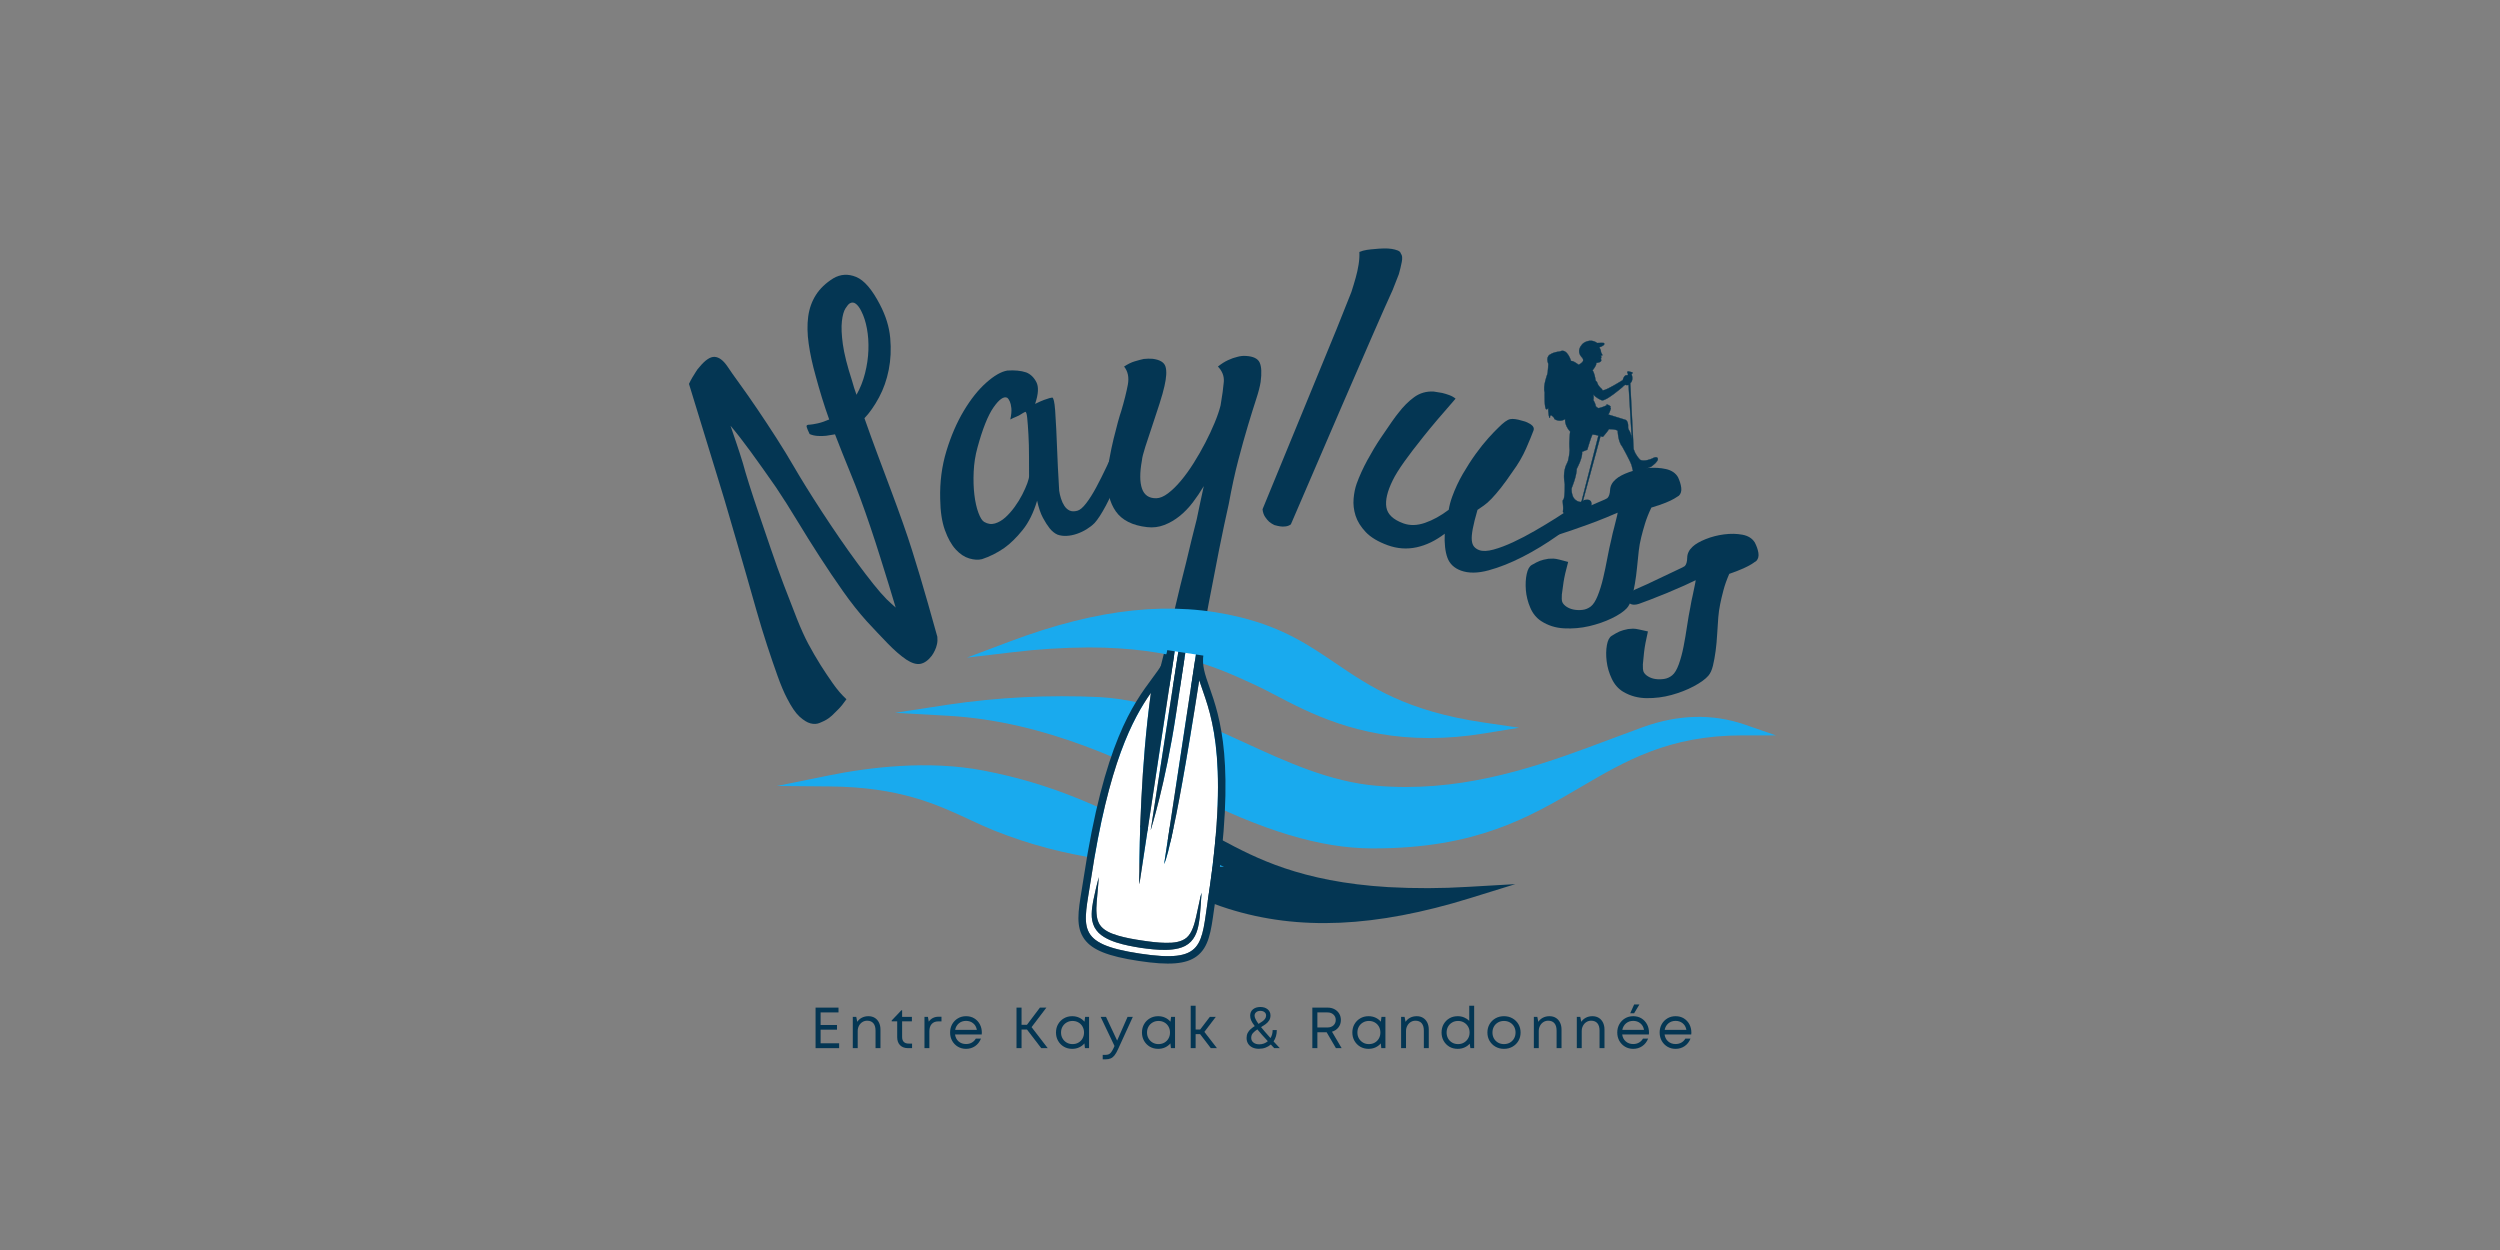 <svg xmlns="http://www.w3.org/2000/svg" xmlns:xlink="http://www.w3.org/1999/xlink" width="3000" zoomAndPan="magnify" viewBox="0 0 2250 1125" height="1500" preserveAspectRatio="xMidYMid meet" version="1.0"><rect x="0" y="0" width="2250" height="1125" fill="#808080" stroke="none"/><defs><g/><clipPath id="b6db9fbcad"><path d="M 851 717 L 1364 717 L 1364 831 L 851 831 Z M 851 717 " clip-rule="nonzero"/></clipPath><clipPath id="7481804189"><path d="M 607.578 717.789 L 1545.648 773.992 L 1540.488 860.086 L 602.422 803.883 Z M 607.578 717.789 " clip-rule="nonzero"/></clipPath><clipPath id="8ec7a6257c"><path d="M 1540.402 860.141 L 602.336 803.938 L 617.273 554.633 L 1555.34 610.836 Z M 1540.402 860.141 " clip-rule="nonzero"/></clipPath><clipPath id="b2964a7bdd"><path d="M 699 688 L 1102 688 L 1102 780.18 L 699 780.18 Z M 699 688 " clip-rule="nonzero"/></clipPath><clipPath id="bd8e353df3"><path d="M 977 578 L 1127 578 L 1127 861 L 977 861 Z M 977 578 " clip-rule="nonzero"/></clipPath><clipPath id="c8a22b8b6e"><path d="M 1084.43 875.48 L 964.301 857.262 L 1006.586 578.449 L 1126.715 596.668 Z M 1084.43 875.48 " clip-rule="nonzero"/></clipPath><clipPath id="c3e2dc54fd"><path d="M 1084.43 875.48 L 964.301 857.262 L 1085.535 57.902 L 1205.66 76.121 Z M 1084.43 875.48 " clip-rule="nonzero"/></clipPath><clipPath id="8e9e15ebe3"><path d="M 970 578 L 1127 578 L 1127 868 L 970 868 Z M 970 578 " clip-rule="nonzero"/></clipPath><clipPath id="77a2525841"><path d="M 1084.43 875.48 L 964.301 857.262 L 1006.586 578.449 L 1126.715 596.668 Z M 1084.43 875.48 " clip-rule="nonzero"/></clipPath><clipPath id="f6998fab1b"><path d="M 1084.43 875.48 L 964.301 857.262 L 1085.535 57.902 L 1205.66 76.121 Z M 1084.43 875.48 " clip-rule="nonzero"/></clipPath><clipPath id="293cedc3cb"><path d="M 982 789 L 1082 789 L 1082 855 L 982 855 Z M 982 789 " clip-rule="nonzero"/></clipPath><clipPath id="72373e308e"><path d="M 1084.43 875.48 L 964.301 857.262 L 1006.586 578.449 L 1126.715 596.668 Z M 1084.43 875.48 " clip-rule="nonzero"/></clipPath><clipPath id="736b126dfe"><path d="M 1084.43 875.48 L 964.301 857.262 L 1085.535 57.902 L 1205.66 76.121 Z M 1084.43 875.48 " clip-rule="nonzero"/></clipPath><clipPath id="2e54196d6f"><path d="M 1389 306 L 1493 306 L 1493 462 L 1389 462 Z M 1389 306 " clip-rule="nonzero"/></clipPath><clipPath id="d66a9d0e46"><path d="M 1354.852 334.309 L 1453.773 294.852 L 1505.73 425.121 L 1406.809 464.578 Z M 1354.852 334.309 " clip-rule="nonzero"/></clipPath><clipPath id="90b4f3fcda"><path d="M 1354.852 334.309 L 1453.773 294.852 L 1505.73 425.121 L 1406.809 464.578 Z M 1354.852 334.309 " clip-rule="nonzero"/></clipPath><clipPath id="76bbb12eea"><path d="M 1389 306 L 1493 306 L 1493 463 L 1389 463 Z M 1389 306 " clip-rule="nonzero"/></clipPath><clipPath id="e7fec9cd50"><path d="M 1354.852 334.309 L 1453.773 294.852 L 1505.73 425.121 L 1406.809 464.578 Z M 1354.852 334.309 " clip-rule="nonzero"/></clipPath><clipPath id="7012707a65"><path d="M 1354.852 334.309 L 1453.773 294.852 L 1505.73 425.121 L 1406.809 464.578 Z M 1354.852 334.309 " clip-rule="nonzero"/></clipPath></defs><g clip-path="url(#b6db9fbcad)"><g clip-path="url(#7481804189)"><g clip-path="url(#8ec7a6257c)"><path fill="#043653" d="M 1249.297 798.398 C 1170.531 793.68 1129.652 771.918 1099.805 756.027 L 1096.219 754.121 C 1090.73 751.211 1084.84 747.66 1078 743.535 C 1047.219 724.977 1003.691 698.73 936.445 694.699 C 919.293 693.719 902.172 694.125 885.086 695.918 L 851.797 699.305 L 884.551 706.141 C 956.391 721.137 988.68 745.961 1019.91 769.977 C 1043.68 788.254 1066.129 805.516 1105.512 817.902 C 1168.684 837.781 1237.863 834.723 1323.227 808.281 L 1363.777 795.719 L 1321.395 798.164 C 1297.367 799.645 1273.336 799.723 1249.297 798.398 Z M 1097.355 760.59 Z M 1097.355 760.59 " fill-opacity="1" fill-rule="nonzero"/></g></g></g><g fill="#043653" fill-opacity="1"><g transform="translate(705.662, 594.111)"><g><path d="M -37 -177.062 C -35.852 -172.676 -34.031 -166.508 -31.531 -158.562 C -29.039 -150.625 -26.07 -141.625 -22.625 -131.562 C -19.176 -121.5 -15.562 -110.906 -11.781 -99.781 C -8 -88.664 -4.094 -77.82 -0.062 -67.25 C 3.957 -56.688 7.797 -46.785 11.453 -37.547 C 15.117 -28.316 18.555 -20.703 21.766 -14.703 C 25.328 -8.078 29.035 -1.68 32.891 4.484 C 36.266 9.836 39.945 15.348 43.938 21.016 C 47.926 26.691 51.992 31.414 56.141 35.188 C 53.547 38.938 51.094 41.969 48.781 44.281 C 46.477 46.602 44.609 48.453 43.172 49.828 C 41.328 51.473 39.672 52.719 38.203 53.562 C 36.523 54.539 34.438 55.539 31.938 56.562 C 29.445 57.582 26.707 57.695 23.719 56.906 C 20.738 56.113 17.461 54.086 13.891 50.828 C 10.328 47.566 6.566 42.039 2.609 34.25 C -0.109 29.082 -2.941 22.375 -5.891 14.125 C -8.848 5.883 -11.969 -3.238 -15.25 -13.25 C -18.531 -23.258 -21.727 -33.738 -24.844 -44.688 C -27.969 -55.633 -31.02 -66.344 -34 -76.812 C -36.988 -87.281 -39.852 -97.18 -42.594 -106.516 C -45.344 -115.859 -47.688 -123.898 -49.625 -130.641 C -52.113 -139.285 -55.117 -149.32 -58.641 -160.75 C -64.641 -180.258 -73.617 -209.539 -85.578 -248.594 C -84.723 -250.488 -83.727 -252.395 -82.594 -254.312 C -81.457 -256.238 -80.441 -257.879 -79.547 -259.234 C -78.566 -260.93 -77.461 -262.414 -76.234 -263.688 C -70.984 -270.094 -66.391 -273.172 -62.453 -272.922 C -58.523 -272.672 -54.719 -269.832 -51.031 -264.406 C -48.625 -260.758 -44.984 -255.578 -40.109 -248.859 C -35.234 -242.148 -29.93 -234.57 -24.203 -226.125 C -18.473 -217.676 -12.688 -208.898 -6.844 -199.797 C -1.008 -190.691 4.211 -182.148 8.828 -174.172 C 11.867 -168.93 15.562 -162.801 19.906 -155.781 C 24.258 -148.77 28.957 -141.395 34 -133.656 C 39.039 -125.926 44.273 -118.102 49.703 -110.188 C 55.141 -102.27 60.461 -94.773 65.672 -87.703 C 70.891 -80.629 75.797 -74.211 80.391 -68.453 C 84.992 -62.703 88.973 -58.141 92.328 -54.766 C 93.723 -53.336 95.109 -52.039 96.484 -50.875 C 97.859 -49.707 99.188 -48.508 100.469 -47.281 C 98.812 -53.039 96.758 -59.844 94.312 -67.688 C 91.863 -75.531 89.254 -83.898 86.484 -92.797 C 83.711 -101.703 80.758 -110.785 77.625 -120.047 C 74.5 -129.316 71.441 -137.988 68.453 -146.062 C 66.098 -152.551 62.867 -160.781 58.766 -170.75 C 54.672 -180.719 50.363 -191.535 45.844 -203.203 C 43.051 -202.703 40.359 -202.27 37.766 -201.906 C 35.398 -201.645 32.91 -201.598 30.297 -201.766 C 27.68 -201.93 25.254 -202.488 23.016 -203.438 C 21.641 -206.281 20.742 -208.422 20.328 -209.859 C 19.91 -211.305 20.848 -211.988 23.141 -211.906 C 24.766 -212.02 27.129 -212.41 30.234 -213.078 C 33.348 -213.754 36.805 -214.922 40.609 -216.578 C 38.273 -223.066 36.082 -229.645 34.031 -236.312 C 31.988 -242.977 30.125 -249.461 28.438 -255.766 C 25.508 -266.141 23.414 -275.801 22.156 -284.75 C 20.895 -293.695 20.742 -301.812 21.703 -309.094 C 22.672 -316.375 24.988 -322.895 28.656 -328.656 C 32.332 -334.426 37.57 -339.426 44.375 -343.656 C 50.883 -347.426 57.734 -347.82 64.922 -344.844 C 72.117 -341.863 79.234 -333.582 86.266 -320 C 91.566 -309.883 94.66 -299.828 95.547 -289.828 C 96.441 -279.828 95.992 -270.316 94.203 -261.297 C 92.422 -252.273 89.504 -243.992 85.453 -236.453 C 81.41 -228.922 77.039 -222.676 72.344 -217.719 C 76.176 -206.758 80.141 -195.805 84.234 -184.859 C 88.328 -173.922 92.297 -163.32 96.141 -153.062 C 99.984 -142.812 103.551 -133.031 106.844 -123.719 C 110.133 -114.414 112.93 -106.082 115.234 -98.719 C 117.398 -91.57 119.773 -83.844 122.359 -75.531 C 124.535 -68.383 126.945 -60.109 129.594 -50.703 C 132.238 -41.297 135.02 -31.41 137.938 -21.047 C 138.195 -18.68 138.094 -16.445 137.625 -14.344 C 137.164 -12.25 136.547 -10.422 135.766 -8.859 C 134.898 -6.961 133.914 -5.27 132.812 -3.781 C 129.582 0.332 126.191 2.711 122.641 3.359 C 119.098 4.016 114.836 2.703 109.859 -0.578 C 104.754 -4.066 99.242 -8.859 93.328 -14.953 C 87.41 -21.055 81.07 -27.766 74.312 -35.078 C 67.188 -43.004 60.082 -51.992 53 -62.047 C 45.914 -72.098 38.914 -82.477 32 -93.188 C 25.094 -103.895 18.367 -114.648 11.828 -125.453 C 5.297 -136.254 -1.078 -146.297 -7.297 -155.578 C -15.641 -167.566 -23.223 -178.242 -30.047 -187.609 C -36.879 -196.973 -42.93 -204.75 -48.203 -210.938 C -46.609 -206.25 -44.816 -200.977 -42.828 -195.125 C -40.836 -189.281 -38.895 -183.258 -37 -177.062 Z M 61.125 -251.609 C 62.383 -246.992 63.738 -242.723 65.188 -238.797 C 68.52 -244.66 71.082 -251.125 72.875 -258.188 C 74.664 -265.258 75.676 -272.223 75.906 -279.078 C 76.145 -285.941 75.695 -292.41 74.562 -298.484 C 73.426 -304.555 71.742 -309.75 69.516 -314.062 C 68.016 -317.125 66.379 -319.332 64.609 -320.688 C 62.848 -322.051 61.023 -322.188 59.141 -321.094 C 58.086 -320.488 56.789 -318.969 55.25 -316.531 C 53.719 -314.102 52.648 -310.258 52.047 -305 C 51.441 -299.75 51.727 -292.836 52.906 -284.266 C 54.094 -275.703 56.832 -264.816 61.125 -251.609 Z M 61.125 -251.609 "/></g></g></g><g fill="#043653" fill-opacity="1"><g transform="translate(862.733, 503.037)"><g><path d="M 162.656 -116.766 C 160.582 -111.211 157.859 -104.301 154.484 -96.031 C 151.109 -87.77 147.551 -79.461 143.812 -71.109 C 140.082 -62.766 136.316 -55.031 132.516 -47.906 C 128.711 -40.781 125.352 -35.598 122.438 -32.359 C 120.445 -30.336 118.047 -28.461 115.234 -26.734 C 112.43 -25.004 109.469 -23.609 106.344 -22.547 C 103.227 -21.492 100.188 -20.895 97.219 -20.75 C 94.25 -20.613 91.531 -20.977 89.062 -21.844 C 86.52 -22.945 84.156 -24.844 81.969 -27.531 C 80.125 -29.812 78.125 -32.93 75.969 -36.891 C 73.82 -40.848 72.055 -46.023 70.672 -52.422 C 67.441 -41.578 63.07 -32.75 57.562 -25.938 C 52.062 -19.125 46.562 -13.754 41.062 -9.828 C 34.676 -5.43 28.02 -2.094 21.094 0.188 C 17.801 1.039 13.988 0.836 9.656 -0.422 C 5.332 -1.68 1.258 -4.383 -2.562 -8.531 C -6.395 -12.688 -9.648 -18.488 -12.328 -25.938 C -15.004 -33.395 -16.414 -42.738 -16.562 -53.969 C -16.969 -69.145 -15.098 -83.531 -10.953 -97.125 C -6.816 -110.727 -1.602 -122.785 4.688 -133.297 C 10.988 -143.816 17.707 -152.25 24.844 -158.594 C 31.977 -164.945 38.305 -168.594 43.828 -169.531 C 50.473 -169.988 56.125 -169.441 60.781 -167.891 C 64.676 -166.379 67.742 -163.469 69.984 -159.156 C 72.223 -154.852 71.848 -148.312 68.859 -139.531 C 71.961 -141.082 74.598 -142.258 76.766 -143.062 C 78.941 -143.875 80.617 -144.43 81.797 -144.734 C 83.191 -145.098 84.16 -145.227 84.703 -145.125 C 85.047 -144.707 85.414 -143.734 85.812 -142.203 C 86.207 -140.68 86.57 -137.832 86.906 -133.656 C 87.238 -129.488 87.57 -123.816 87.906 -116.641 C 88.25 -109.461 88.645 -100.172 89.094 -88.766 C 89.164 -86.516 89.254 -84.461 89.359 -82.609 C 89.461 -80.766 89.566 -78.914 89.672 -77.062 C 89.773 -75.207 89.895 -73.047 90.031 -70.578 C 90.164 -68.109 90.332 -65.02 90.531 -61.312 C 90.852 -59.145 91.391 -56.844 92.141 -54.406 C 92.891 -51.977 93.891 -49.797 95.141 -47.859 C 96.391 -45.922 97.941 -44.5 99.797 -43.594 C 101.66 -42.695 104.004 -42.613 106.828 -43.344 C 109.18 -43.945 111.852 -46.203 114.844 -50.109 C 117.844 -54.016 120.863 -58.805 123.906 -64.484 C 126.945 -70.16 130.051 -76.348 133.219 -83.047 C 136.383 -89.742 139.289 -96.188 141.938 -102.375 C 144.594 -108.57 146.992 -114.078 149.141 -118.891 C 151.285 -123.703 152.82 -127.227 153.75 -129.469 C 155.07 -132.082 156.629 -133.805 158.422 -134.641 C 160.211 -135.484 161.758 -135.316 163.062 -134.141 C 164.363 -132.961 165.082 -130.891 165.219 -127.922 C 165.363 -124.961 164.508 -121.242 162.656 -116.766 Z M 63.422 -74.609 C 63.391 -79.617 63.375 -85.504 63.375 -92.266 C 63.383 -99.023 63.219 -105.492 62.875 -111.672 C 62.539 -117.859 62.164 -122.961 61.75 -126.984 C 61.332 -131.016 60.688 -132.785 59.812 -132.297 C 58.695 -131.766 57.492 -131.078 56.203 -130.234 C 55.16 -129.473 53.727 -128.727 51.906 -128 C 50.082 -127.281 48.297 -126.445 46.547 -125.5 C 47.453 -129.738 47.766 -133.141 47.484 -135.703 C 47.203 -138.266 46.758 -140.219 46.156 -141.562 C 45.488 -143.145 44.68 -144.316 43.734 -145.078 C 40.609 -146.523 36.523 -143.656 31.484 -136.469 C 26.453 -129.281 21.617 -117.195 16.984 -100.219 C 15.047 -93.195 13.91 -85.945 13.578 -78.469 C 13.242 -70.988 13.453 -64.086 14.203 -57.766 C 14.961 -51.453 16.164 -46.066 17.812 -41.609 C 19.469 -37.16 21.18 -34.41 22.953 -33.359 C 26.203 -31.441 29.457 -30.961 32.719 -31.922 C 35.988 -32.891 39.098 -34.691 42.047 -37.328 C 44.992 -39.973 47.805 -43.145 50.484 -46.844 C 53.16 -50.539 55.453 -54.266 57.359 -58.016 C 59.273 -61.766 60.781 -65.156 61.875 -68.188 C 62.969 -71.227 63.484 -73.367 63.422 -74.609 Z M 63.422 -74.609 "/></g></g></g><g fill="#043653" fill-opacity="1"><g transform="translate(1002.752, 465.465)"><g><path d="M 93.359 -135.562 C 96.461 -138.039 99.52 -139.973 102.531 -141.359 C 105.539 -142.742 108.254 -143.703 110.672 -144.234 C 113.328 -145.016 115.988 -145.305 118.656 -145.109 C 125.219 -144.734 129.316 -142.738 130.953 -139.125 C 132.598 -135.52 132.883 -129.703 131.812 -121.672 C 131.164 -117.535 129.801 -112.297 127.719 -105.953 C 125.645 -99.609 123.227 -91.859 120.469 -82.703 C 117.719 -73.555 114.805 -63.133 111.734 -51.438 C 108.672 -39.738 105.812 -26.586 103.156 -11.984 C 100.457 -0.047 97.547 13.711 94.422 29.297 C 91.734 42.922 88.555 59.348 84.891 78.578 C 81.223 97.805 77.301 119.836 73.125 144.672 C 72.02 150.742 69.473 154.301 65.484 155.344 C 61.492 156.383 57.305 155.973 52.922 154.109 C 51.203 153.18 49.602 152.125 48.125 150.938 C 46.895 149.738 45.535 148.363 44.047 146.812 C 42.566 145.258 41.32 143.16 40.312 140.516 C 45.531 120.035 50.113 101.391 54.062 84.578 C 58.008 67.766 61.578 53.148 64.766 40.734 C 68.148 26.348 71.32 13.43 74.281 1.984 C 75.395 -3.129 76.453 -8.18 77.453 -13.172 C 78.461 -18.172 79.531 -23.109 80.656 -27.984 C 77.602 -22.828 74.297 -17.91 70.734 -13.234 C 67.172 -8.566 63.238 -4.492 58.938 -1.016 C 54.633 2.453 50.016 5.133 45.078 7.031 C 40.141 8.938 34.992 9.578 29.641 8.953 C 16.516 7.473 7.148 2.781 1.547 -5.125 C -4.047 -13.039 -6.594 -23.43 -6.094 -36.297 C -5.938 -41.391 -5.301 -46.973 -4.188 -53.047 C -3.082 -59.129 -1.852 -64.973 -0.5 -70.578 C 0.852 -76.191 2.156 -81.254 3.406 -85.766 C 4.664 -90.273 5.645 -93.508 6.344 -95.469 C 9.094 -104.738 11.078 -112.656 12.297 -119.219 C 13.516 -125.789 12.391 -131.238 8.922 -135.562 C 12.273 -137.789 15.457 -139.352 18.469 -140.25 C 21.488 -141.156 24.211 -141.875 26.641 -142.406 C 29.297 -142.695 31.961 -142.742 34.641 -142.547 C 41.203 -141.691 45.062 -139.332 46.219 -135.469 C 47.383 -131.602 47.066 -125.773 45.266 -117.984 C 44.359 -113.836 42.867 -108.531 40.797 -102.062 C 38.734 -95.602 36.547 -88.957 34.234 -82.125 C 31.922 -75.289 29.844 -69.004 28 -63.266 C 26.164 -57.523 25.156 -53.445 24.969 -51.031 C 22.969 -40.07 22.988 -31.641 25.031 -25.734 C 27.082 -19.828 31.379 -16.93 37.922 -17.047 C 41.078 -17.098 44.566 -18.551 48.391 -21.406 C 52.211 -24.27 56.086 -28.039 60.016 -32.719 C 63.941 -37.395 67.789 -42.734 71.562 -48.734 C 75.344 -54.742 78.816 -60.805 81.984 -66.922 C 85.16 -73.047 87.969 -79.039 90.406 -84.906 C 92.852 -90.781 94.645 -96.035 95.781 -100.672 C 97.312 -109.672 98.273 -116.719 98.672 -121.812 C 99.078 -126.914 97.305 -131.5 93.359 -135.562 Z M 93.359 -135.562 "/></g></g></g><g fill="#043653" fill-opacity="1"><g transform="translate(1140.77, 464.941)"><g><path d="M -4.484 -6.609 C 13.078 -49.254 27.156 -83.492 37.75 -109.328 C 48.352 -135.16 56.453 -154.879 62.047 -168.484 C 68.535 -184.648 73.008 -195.852 75.469 -202.094 C 76.906 -206.531 78.211 -210.875 79.391 -215.125 C 80.461 -218.875 81.32 -222.785 81.969 -226.859 C 82.613 -230.93 82.844 -234.703 82.656 -238.172 C 84.77 -239.066 87.02 -239.691 89.406 -240.047 C 91.789 -240.398 94.109 -240.648 96.359 -240.797 C 99.098 -241.098 101.82 -241.273 104.531 -241.328 C 107.238 -241.398 109.676 -241.266 111.844 -240.922 C 113.75 -240.617 115.508 -240.156 117.125 -239.531 C 118.75 -238.906 119.711 -237.957 120.016 -236.688 C 121.254 -235.25 121.523 -232.742 120.828 -229.172 C 120.141 -225.598 119.258 -221.938 118.188 -218.188 C 116.5 -213.781 114.641 -209.035 112.609 -203.953 C 108.109 -194.117 101.801 -179.891 93.688 -161.266 C 86.758 -145.422 77.383 -123.816 65.562 -96.453 C 53.75 -69.098 38.895 -34.613 21 7 C 19.602 8.008 18.031 8.617 16.281 8.828 C 14.531 9.047 12.938 9.039 11.5 8.812 C 9.82 8.551 8.039 8.148 6.156 7.609 C 4.562 6.859 3 5.875 1.469 4.656 C 0.188 3.469 -1.047 1.977 -2.234 0.188 C -3.43 -1.594 -4.18 -3.859 -4.484 -6.609 Z M -4.484 -6.609 "/></g></g></g><g fill="#043653" fill-opacity="1"><g transform="translate(1208.463, 469.764)"><g><path d="M 40.406 20.922 C 31.738 17.766 25.172 13.82 20.703 9.094 C 16.234 4.363 13.18 -0.551 11.547 -5.656 C 9.922 -10.77 9.332 -15.891 9.781 -21.016 C 10.227 -26.148 11.156 -30.656 12.562 -34.531 C 15.051 -41.375 18.254 -48.406 22.172 -55.625 C 26.098 -62.844 30.039 -69.41 34 -75.328 C 37.957 -81.254 41.391 -86.266 44.297 -90.359 C 47.211 -94.461 49.109 -97.004 49.984 -97.984 C 54.43 -103.848 59.203 -108.629 64.297 -112.328 C 69.398 -116.035 75.242 -117.719 81.828 -117.375 C 84.266 -117 86.82 -116.582 89.5 -116.125 C 91.633 -115.602 93.781 -114.945 95.938 -114.156 C 98.102 -113.363 99.977 -112.301 101.562 -110.969 C 89.688 -97.469 80.07 -86.117 72.719 -76.922 C 65.375 -67.734 59.586 -60.16 55.359 -54.203 C 50.555 -47.43 47.098 -41.848 44.984 -37.453 C 40.117 -27.609 38.211 -19.523 39.266 -13.203 C 40.316 -6.891 45.406 -2.07 54.531 1.25 C 60.457 3.406 66.961 3.254 74.047 0.797 C 81.141 -1.648 88.254 -5.57 95.391 -10.969 C 96.023 -14.875 97.051 -18.766 98.469 -22.641 C 101.125 -29.93 104.344 -36.828 108.125 -43.328 C 111.906 -49.828 115.75 -55.785 119.656 -61.203 C 123.562 -66.617 127.352 -71.367 131.031 -75.453 C 134.719 -79.535 137.742 -82.691 140.109 -84.922 C 144.609 -89.473 148.109 -92.004 150.609 -92.516 C 153.117 -93.035 156.695 -92.578 161.344 -91.141 C 163.25 -90.703 164.805 -90.195 166.016 -89.625 C 167.223 -89.062 168.242 -88.504 169.078 -87.953 C 171.566 -86.266 172.441 -84.395 171.703 -82.344 C 170.367 -78.688 168.148 -73.297 165.047 -66.172 C 161.941 -59.047 157.836 -52.02 152.734 -45.094 C 148.805 -39.289 145.289 -34.438 142.188 -30.531 C 139.094 -26.633 136.301 -23.395 133.812 -20.812 C 131.332 -18.227 129.051 -16.219 126.969 -14.781 C 124.895 -13.344 123 -12.035 121.281 -10.859 C 119.25 -3.848 117.828 1.832 117.016 6.188 C 116.203 10.539 115.914 13.988 116.156 16.531 C 116.406 19.07 117.117 21.008 118.297 22.344 C 119.484 23.676 120.992 24.676 122.828 25.344 C 126.016 26.5 130.332 26.328 135.781 24.828 C 141.238 23.328 147.156 21.086 153.531 18.109 C 159.906 15.141 166.441 11.711 173.141 7.828 C 179.848 3.953 186.051 0.211 191.75 -3.391 C 197.445 -7.004 202.348 -10.191 206.453 -12.953 C 210.555 -15.723 213.117 -17.441 214.141 -18.109 C 216.484 -19.566 218.477 -20.254 220.125 -20.172 C 221.781 -20.086 222.914 -19.477 223.531 -18.344 C 224.156 -17.219 224.211 -15.781 223.703 -14.031 C 223.191 -12.281 222 -10.586 220.125 -8.953 C 212.406 -1.953 203.414 5.164 193.156 12.406 C 182.906 19.645 172.473 25.977 161.859 31.406 C 151.242 36.832 141.062 40.875 131.312 43.531 C 121.562 46.188 113.266 46.27 106.422 43.781 C 100.273 41.539 96.203 37.664 94.203 32.156 C 92.211 26.656 91.41 19.457 91.797 10.562 C 83.566 16.852 75.109 20.938 66.422 22.812 C 57.734 24.695 49.062 24.066 40.406 20.922 Z M 40.406 20.922 "/></g></g></g><g fill="#043653" fill-opacity="1"><g transform="translate(1356.304, 524.141)"><g><path d="M 49.734 17.672 C 50.422 19.273 51.727 20.707 53.656 21.969 C 55.594 23.227 57.789 24.082 60.25 24.531 C 62.707 24.977 65.266 25.051 67.922 24.75 C 70.578 24.457 73.039 23.461 75.312 21.766 C 77.57 20.055 79.656 16.852 81.562 12.156 C 83.469 7.457 85.113 2.16 86.5 -3.734 C 87.895 -9.641 89.164 -15.691 90.312 -21.891 C 91.469 -28.086 92.66 -33.68 93.891 -38.672 C 94.66 -42.523 95.5 -46.039 96.406 -49.219 C 97.051 -51.969 97.711 -54.641 98.391 -57.234 C 99.066 -59.836 99.469 -61.676 99.594 -62.75 C 97.531 -61.789 94.031 -60.312 89.094 -58.312 C 84.164 -56.312 78.938 -54.289 73.406 -52.25 C 67.875 -50.219 62.691 -48.383 57.859 -46.75 C 53.035 -45.113 49.723 -44.02 47.922 -43.469 C 45.098 -42.695 42.82 -42.656 41.094 -43.344 C 39.375 -44.039 38.305 -45.176 37.891 -46.75 C 37.473 -48.332 37.773 -50.02 38.797 -51.812 C 39.816 -53.602 41.93 -55.188 45.141 -56.562 C 47.43 -57.395 50.957 -58.797 55.719 -60.766 C 60.477 -62.734 65.301 -64.797 70.188 -66.953 C 75.07 -69.117 79.492 -71.008 83.453 -72.625 C 87.41 -74.25 89.688 -75.305 90.281 -75.797 C 91.758 -77.148 92.594 -79.641 92.781 -83.266 C 92.977 -86.898 94.719 -90.117 98 -92.922 C 100.656 -95.234 104.629 -97.336 109.922 -99.234 C 115.223 -101.141 120.801 -102.359 126.656 -102.891 C 132.508 -103.422 137.961 -103.125 143.016 -102 C 148.066 -100.875 151.691 -98.438 153.891 -94.688 C 155.473 -91.332 156.445 -88.16 156.812 -85.172 C 157.176 -82.18 156.492 -79.805 154.766 -78.047 C 153.691 -77.297 152.211 -76.367 150.328 -75.266 C 148.461 -74.172 145.957 -72.984 142.812 -71.703 C 139.664 -70.422 135.375 -68.957 129.938 -67.312 C 127.488 -62.227 125.566 -57.391 124.172 -52.797 C 122.773 -48.211 121.656 -44.16 120.812 -40.641 C 119.77 -36.422 119.035 -32.422 118.609 -28.641 C 118.055 -23.785 117.535 -18.766 117.047 -13.578 C 116.555 -8.391 115.895 -3.391 115.062 1.422 C 114.238 6.234 113.273 10.598 112.172 14.516 C 111.066 18.43 109.582 21.379 107.719 23.359 C 104.852 26.41 100.359 29.414 94.234 32.375 C 88.109 35.332 81.367 37.672 74.016 39.391 C 66.66 41.109 59.129 41.77 51.422 41.375 C 43.711 40.977 36.812 38.789 30.719 34.812 C 26.445 32.031 23.191 28.023 20.953 22.797 C 18.723 17.578 17.395 12.289 16.969 6.938 C 16.551 1.594 16.805 -3.234 17.734 -7.547 C 18.672 -11.859 20.242 -14.598 22.453 -15.766 C 25.266 -17.41 27.641 -18.613 29.578 -19.375 C 31.523 -20.133 34.113 -20.766 37.344 -21.266 C 38.539 -21.336 40.02 -21.379 41.781 -21.391 C 43.188 -21.348 45.004 -21.035 47.234 -20.453 C 49.461 -19.867 52.062 -19.188 55.031 -18.406 C 52.945 -10.781 51.555 -4.66 50.859 -0.047 C 50.172 4.566 49.672 8.223 49.359 10.922 C 49.117 13.941 49.242 16.191 49.734 17.672 Z M 49.734 17.672 "/></g></g></g><path fill="#19aaee" d="M 1570.328 652.152 C 1541.379 642.148 1510.516 642.914 1478.594 654.426 C 1469.734 657.621 1460.805 660.98 1451.352 664.539 L 1450.926 664.699 C 1396.613 685.137 1335.055 708.301 1265.301 708.305 C 1256.457 708.305 1247.543 707.93 1238.801 707.188 C 1196.84 703.621 1157.703 685.629 1119.832 668.219 C 1079.094 649.496 1036.969 630.133 989.793 627.395 C 943.855 625.223 898.145 627.52 852.66 634.293 L 805.5 641.52 L 853.137 644.188 C 942.586 649.207 1019.344 688.234 1070.156 714.07 C 1136.25 747.68 1188.445 763.406 1234.41 763.559 C 1234.996 763.562 1235.57 763.562 1236.148 763.562 C 1328.508 763.562 1375.973 735.734 1422 708.746 C 1463.145 684.625 1502.008 661.84 1568.137 661.84 L 1598.352 661.84 Z M 1570.328 652.152 " fill-opacity="1" fill-rule="nonzero"/><path fill="#19aaee" d="M 980.012 582.699 C 1055.887 582.699 1096.375 601.238 1125.938 614.773 L 1129.488 616.395 C 1134.926 618.875 1140.785 621.945 1147.586 625.508 C 1178.199 641.555 1221.488 664.242 1286.266 664.242 C 1302.789 664.195 1319.195 662.824 1335.496 660.121 L 1367.25 654.957 L 1335.418 650.277 C 1265.602 640.016 1233.184 618.043 1201.824 596.789 C 1177.957 580.613 1155.418 565.336 1116.902 555.707 C 1055.125 540.266 988.895 547.18 908.484 577.465 L 870.285 591.855 L 910.82 587.07 C 933.801 584.27 956.863 582.812 980.012 582.699 Z M 1128.027 610.25 Z M 1128.027 610.25 " fill-opacity="1" fill-rule="nonzero"/><g clip-path="url(#b2964a7bdd)"><path fill="#19aaee" d="M 1032.98 747.957 C 991.434 727.164 948.473 705.656 885.125 693.504 C 835.246 683.93 781.828 690.625 745.812 697.93 L 699.207 707.379 L 746.758 707.793 C 809.629 708.336 843.133 723.938 872.734 737.719 C 880.145 741.168 887.145 744.43 894.305 747.305 C 960.012 773.711 1020.855 778.43 1076.816 779.602 L 1101.527 780.117 L 1078.941 770.07 C 1062.902 762.938 1047.691 755.32 1032.98 747.957 Z M 1032.98 747.957 " fill-opacity="1" fill-rule="nonzero"/></g><g clip-path="url(#bd8e353df3)"><g clip-path="url(#c8a22b8b6e)"><g clip-path="url(#c3e2dc54fd)"><path fill="#ffffff" d="M 1025.734 858.215 C 1084.508 867.129 1080.891 850.711 1087.496 807.152 C 1107.613 674.52 1087.629 638.293 1079.289 612.215 C 1055.082 768.016 1047.727 777.539 1047.727 777.539 L 1076.527 587.637 C 1081.844 552.594 1141.168 144.473 1148.5 94.023 L 1141.789 93.004 L 1058.336 643.242 C 1048.902 705.457 1035.621 747.121 1035.621 747.121 L 1137.012 92.281 L 1135.086 91.988 C 1127.133 142.344 1062.777 549.703 1057.461 584.746 L 1025.473 795.672 C 1025.473 795.672 1024.961 794.125 1025.438 784.531 C 1025.516 758.34 1026.684 690.016 1035.805 623.543 C 1019.562 646.785 997.719 686.773 981.891 791.137 C 975.285 834.695 966.969 849.301 1025.734 858.215 Z M 983.816 811.145 C 985.258 803.789 987.047 796.625 988.875 789.41 C 988.508 796.832 987.574 804.234 987.059 811.562 C 986.781 815.211 986.602 818.859 986.898 822.355 C 987.012 824.105 987.312 825.785 987.691 827.406 C 988.117 829.008 988.754 830.492 989.539 831.855 C 992.84 837.234 999.527 840.102 1006.273 842.062 C 1013.094 844.074 1020.301 845.348 1027.523 846.418 C 1034.746 847.527 1042.008 848.465 1049.117 848.551 C 1056.141 848.68 1063.367 847.918 1068.113 843.766 C 1069.273 842.699 1070.312 841.473 1071.199 840.066 C 1072.047 838.637 1072.82 837.121 1073.457 835.484 C 1074.773 832.23 1075.684 828.695 1076.504 825.125 C 1078.188 817.977 1079.484 810.633 1081.344 803.434 C 1080.957 810.867 1080.535 818.242 1079.738 825.691 C 1079.285 829.41 1078.711 833.156 1077.609 836.914 C 1076.543 840.648 1074.715 844.449 1071.738 847.547 C 1070.219 849.051 1068.484 850.32 1066.621 851.328 C 1064.738 852.258 1062.789 853.012 1060.828 853.477 C 1056.898 854.477 1052.98 854.801 1049.133 854.898 C 1041.422 855 1033.945 854.062 1026.52 853.039 C 1019.137 851.809 1011.715 850.496 1004.383 848.098 C 1000.734 846.867 997.09 845.398 993.637 843.277 C 991.902 842.254 990.258 840.957 988.742 839.508 C 987.266 837.996 985.98 836.266 984.98 834.379 C 983.055 830.547 982.43 826.371 982.531 822.488 C 982.594 818.574 983.145 814.828 983.816 811.145 " fill-opacity="1" fill-rule="nonzero"/></g></g></g><g clip-path="url(#8e9e15ebe3)"><g clip-path="url(#77a2525841)"><g clip-path="url(#f6998fab1b)"><path fill="#043653" d="M 1024.73 864.84 C 1052.305 869.02 1067.477 867.797 1077.082 860.621 C 1087.93 852.523 1089.871 838.504 1092.559 819.094 C 1093.039 815.613 1093.539 812.008 1094.125 808.16 C 1112.504 686.969 1097.98 645.527 1088.371 618.102 C 1084.301 606.484 1081.609 598.809 1083.148 588.641 C 1088.449 553.707 1148.109 143.293 1155.191 94.566 C 1160.52 92.945 1165.492 89.469 1166.398 83.484 C 1168.113 72.188 1156.5 70.426 1152.684 69.848 C 1151.688 69.699 1150.621 69.551 1149.473 69.395 C 1148.223 69.227 1146.883 69.043 1145.453 68.828 C 1144.031 68.613 1142.699 68.391 1141.457 68.18 C 1140.316 67.988 1139.246 67.809 1138.258 67.66 C 1134.441 67.082 1122.828 65.32 1121.113 76.617 C 1120.207 82.602 1123.922 87.395 1128.531 90.523 C 1120.848 139.16 1056.129 548.809 1050.828 583.742 C 1049.289 593.91 1044.449 600.438 1037.117 610.328 C 1019.805 633.672 993.648 668.945 975.27 790.133 C 974.684 793.984 974.094 797.574 973.523 801.043 C 970.332 820.375 968.027 834.344 975.984 845.289 C 983.035 854.988 997.16 860.656 1024.73 864.84 Z M 1127.742 77.621 C 1128.367 73.5 1131.535 73.422 1137.254 74.289 C 1139.316 74.602 1141.723 75.039 1144.449 75.453 C 1147.188 75.867 1149.609 76.16 1151.676 76.477 C 1157.391 77.344 1160.398 78.359 1159.773 82.48 C 1158.922 88.098 1149.242 88.91 1149.242 88.91 L 1135.891 86.887 C 1135.891 86.887 1126.887 83.238 1127.742 77.621 Z M 981.891 791.137 C 997.719 686.773 1019.562 646.785 1035.805 623.543 C 1026.684 690.016 1025.516 758.34 1025.438 784.531 C 1024.961 794.125 1025.473 795.672 1025.473 795.672 L 1057.461 584.746 C 1062.777 549.703 1127.133 142.344 1135.086 91.988 L 1137.012 92.281 L 1035.621 747.121 C 1035.621 747.121 1048.902 705.457 1058.336 643.242 L 1141.789 93.004 L 1148.5 94.023 C 1141.168 144.473 1081.844 552.594 1076.527 587.637 L 1047.727 777.539 C 1047.727 777.539 1055.082 768.016 1079.289 612.215 C 1087.629 638.293 1107.613 674.52 1087.496 807.152 C 1080.891 850.711 1084.508 867.129 1025.734 858.215 C 966.969 849.301 975.285 834.695 981.891 791.137 " fill-opacity="1" fill-rule="nonzero"/></g></g></g><g clip-path="url(#293cedc3cb)"><g clip-path="url(#72373e308e)"><g clip-path="url(#736b126dfe)"><path fill="#043653" d="M 988.742 839.508 C 990.258 840.957 991.902 842.254 993.637 843.277 C 997.09 845.398 1000.734 846.867 1004.383 848.098 C 1011.715 850.496 1019.137 851.809 1026.52 853.039 C 1033.945 854.062 1041.422 855 1049.133 854.898 C 1052.98 854.801 1056.898 854.477 1060.828 853.477 C 1062.789 853.012 1064.738 852.258 1066.621 851.328 C 1068.484 850.32 1070.219 849.051 1071.738 847.547 C 1074.715 844.449 1076.543 840.648 1077.609 836.914 C 1078.711 833.156 1079.285 829.41 1079.738 825.691 C 1080.535 818.242 1080.957 810.867 1081.344 803.434 C 1079.484 810.633 1078.188 817.977 1076.504 825.125 C 1075.684 828.695 1074.773 832.23 1073.457 835.484 C 1072.82 837.121 1072.047 838.637 1071.199 840.066 C 1070.312 841.473 1069.273 842.699 1068.113 843.766 C 1063.367 847.918 1056.141 848.68 1049.117 848.551 C 1042.008 848.465 1034.746 847.527 1027.523 846.418 C 1020.301 845.348 1013.094 844.074 1006.273 842.062 C 999.527 840.102 992.84 837.234 989.539 831.855 C 988.754 830.492 988.117 829.008 987.691 827.406 C 987.312 825.785 987.012 824.105 986.898 822.355 C 986.602 818.859 986.781 815.211 987.059 811.562 C 987.574 804.234 988.508 796.832 988.875 789.41 C 987.047 796.625 985.258 803.789 983.816 811.145 C 983.145 814.828 982.594 818.574 982.531 822.488 C 982.43 826.371 983.055 830.547 984.98 834.379 C 985.98 836.266 987.266 837.996 988.742 839.508 " fill-opacity="1" fill-rule="nonzero"/></g></g></g><g clip-path="url(#2e54196d6f)"><g clip-path="url(#d66a9d0e46)"><g clip-path="url(#90b4f3fcda)"><path fill="#043653" d="M 1443.879 309.719 C 1443.934 309.453 1443.871 309.176 1443.699 308.965 C 1443.531 308.75 1443.277 308.625 1443.004 308.617 C 1441.945 308.602 1439.797 308.578 1437.348 308.707 C 1437.348 308.707 1432.707 304.5 1425.996 308.254 C 1425.301 308.648 1424.664 309.141 1424.113 309.723 C 1422.363 311.586 1419.074 316.168 1423.234 321.148 C 1423.234 321.148 1426.773 323.98 1423.48 326.5 C 1423.48 326.5 1422.223 327.68 1420.688 328.293 C 1420.688 328.293 1416.406 324.656 1413.918 324.863 C 1413.918 324.863 1410.547 313.387 1404.367 316.16 C 1404.082 316.289 1403.777 316.367 1403.465 316.391 C 1402.098 316.52 1398.262 317.023 1395.441 318.867 C 1395.441 318.867 1390.781 320.465 1393.523 327.598 C 1393.523 327.598 1393.137 335.562 1392.594 336.828 C 1392.594 336.828 1388.441 347.707 1390.199 353.031 C 1390.199 353.031 1389.703 368.48 1391.828 368.418 C 1391.828 368.418 1393.121 368.375 1393.367 367.02 C 1393.367 367.02 1393.438 373.328 1394.504 375.918 C 1394.555 376.039 1394.688 376.102 1394.812 376.07 C 1394.941 376.039 1395.027 375.918 1395.016 375.785 C 1394.938 374.918 1395.047 373.84 1396.02 373.664 C 1396.02 373.664 1398.75 375.523 1398.797 376.539 C 1398.812 376.863 1398.992 377.164 1399.273 377.328 C 1400.762 378.168 1404.613 379.805 1408.68 377.156 C 1408.68 377.156 1407.762 382.609 1413.168 388.418 C 1413.168 388.418 1411.914 396.305 1412.676 405.176 C 1412.676 405.176 1412.496 409.766 1411.305 414.422 C 1411.082 415.301 1410.746 416.148 1410.309 416.941 C 1409.109 419.117 1406.43 425.355 1408.242 435.242 C 1408.289 435.504 1408.316 435.77 1408.32 436.039 C 1408.336 437.934 1408.359 445.938 1407.422 449.051 C 1407.352 449.273 1407.219 449.469 1407.043 449.621 C 1406.742 449.875 1406.289 450.461 1406.465 451.621 C 1406.465 451.621 1407.18 457.625 1406.719 459.746 C 1406.719 459.746 1405.855 462.188 1409.852 461.957 C 1409.852 461.957 1415.734 460.902 1419.625 458.789 C 1419.844 458.672 1420.074 458.578 1420.312 458.516 C 1421.496 458.203 1425.211 457.203 1426.809 456.559 C 1426.918 456.512 1427.02 456.457 1427.117 456.387 C 1427.941 455.812 1431.586 453.023 1428.465 450.832 C 1428.227 450.66 1427.91 450.66 1427.668 450.824 C 1427.262 451.086 1426.352 451.488 1424.324 451.895 L 1440.461 392.523 C 1440.461 392.523 1441.418 392.859 1442.039 393.074 C 1442.352 393.184 1442.699 393.09 1442.918 392.836 C 1444.055 391.504 1447.539 387.371 1448.027 386.195 C 1448.027 386.195 1455.285 386.191 1455.969 387.906 C 1455.969 387.906 1456.078 397.301 1460.117 402.113 C 1460.117 402.113 1468.371 416.668 1468.75 419.949 C 1468.75 419.949 1470.66 429.043 1472.211 428.625 C 1472.211 428.625 1475.844 428.645 1479.438 424.367 C 1483.012 420.109 1484.469 421.145 1486.391 419.75 C 1486.398 419.742 1486.406 419.738 1486.414 419.734 C 1486.414 419.73 1492.992 415.086 1491.957 412.609 C 1491.957 412.609 1491.477 410.055 1486.73 412.781 C 1486.73 412.781 1479.809 415.836 1476.172 413.852 C 1476.172 413.852 1472.305 410.25 1470.59 405.055 C 1470.539 404.91 1470.488 404.762 1470.43 404.621 C 1470.348 404.406 1470.23 404.113 1470.23 404.113 L 1467.23 344.887 C 1467.23 344.887 1470.566 342.57 1468.34 336.633 C 1468.34 336.633 1470.133 335.832 1468.984 335.086 C 1468.977 335.078 1468.961 335.07 1468.949 335.066 C 1468.703 335.008 1466.246 334.406 1465.457 334.211 C 1465.27 334.164 1465.07 334.211 1464.922 334.336 C 1464.633 334.578 1464.32 335.078 1464.898 335.926 C 1465.48 337.316 1465.27 337.371 1464.398 337.777 C 1463.555 337.398 1461.621 337.832 1460.477 342.102 C 1460.477 342.102 1447.043 350.727 1442.73 351.332 C 1442.418 351.375 1442.125 351.172 1442.059 350.867 C 1441.973 350.504 1441.609 349.91 1440.461 349.023 C 1440.461 349.023 1438.047 346.621 1437.621 344.742 C 1437.504 344.219 1437.242 343.742 1436.867 343.359 C 1436.676 343.164 1436.48 342.965 1436.324 342.805 C 1436.125 342.602 1435.996 342.336 1435.965 342.055 C 1435.777 340.594 1435.047 335.816 1433.262 333.285 C 1433.262 333.285 1437 329.062 1436.699 326.594 C 1436.699 326.594 1442.809 326.297 1440.68 322.91 C 1440.68 322.91 1441.254 322.277 1441.035 321.848 C 1441.035 321.848 1441.469 321.465 1441.094 320.883 C 1440.723 320.305 1440.574 320.289 1440.836 319.879 C 1440.836 319.879 1441.125 319.965 1441.504 320.043 C 1441.699 320.078 1441.898 320 1442.016 319.844 C 1442.137 319.684 1442.152 319.469 1442.062 319.293 C 1441.684 318.496 1441.309 317.645 1440.934 317.109 C 1440.855 314.938 1440.012 313.551 1439.227 312.625 C 1439.227 312.625 1443.539 311.332 1443.879 309.719 Z M 1423.242 451.863 C 1423.242 451.863 1416.891 452.02 1415.125 445.383 C 1415.125 445.383 1413.676 440.84 1414.801 438.48 C 1414.801 438.48 1418.984 428.488 1419.035 422.004 C 1419.035 422.004 1424.527 412.059 1423.867 406.633 L 1428.551 404.766 C 1428.551 404.766 1432.066 392.66 1433.289 390.984 C 1433.289 390.984 1438.301 391.621 1438.531 392.203 Z M 1465.707 346.387 C 1465.707 346.387 1463.938 346.934 1462.895 346.328 C 1462.895 346.328 1461.828 346.484 1460.141 348.445 C 1460.141 348.445 1445.25 361.312 1441.602 360.242 C 1441.602 360.242 1436.309 358.277 1434.078 354.977 C 1434.078 354.977 1434.539 359.09 1434.027 360.098 C 1434.027 360.098 1436.125 363.609 1436.227 365.609 C 1436.227 365.609 1437.789 367.508 1438.992 367.297 C 1438.992 367.297 1442.297 366.57 1445.773 364.914 C 1445.773 364.914 1445.508 363.52 1446.848 364.164 C 1446.848 364.164 1451.125 365.996 1448.918 366.633 C 1448.918 366.633 1450.246 367.242 1449.535 368.176 C 1449.535 368.176 1448.277 373.121 1447.105 372.965 L 1462.578 377.746 C 1462.578 377.746 1465.66 378.168 1465.285 384.535 C 1465.285 384.535 1465.086 385.977 1466.809 388.352 C 1466.809 388.352 1468.172 391.402 1468.629 394.863 Z M 1465.707 346.387 " fill-opacity="1" fill-rule="evenodd"/></g></g></g><g clip-path="url(#76bbb12eea)"><g clip-path="url(#e7fec9cd50)"><g clip-path="url(#7012707a65)"><path fill="#043653" d="M 1444.012 309.746 C 1444.047 309.594 1444.043 309.438 1444.008 309.289 C 1443.973 309.141 1443.906 309 1443.809 308.875 C 1443.711 308.754 1443.59 308.656 1443.453 308.59 C 1443.316 308.52 1443.164 308.48 1443.008 308.48 C 1442.383 308.469 1441.387 308.457 1440.172 308.477 C 1439.332 308.488 1438.391 308.512 1437.395 308.566 C 1437.07 308.289 1434.984 306.633 1431.766 306.559 C 1430.098 306.52 1428.121 306.906 1425.93 308.133 C 1425.574 308.332 1425.234 308.559 1424.914 308.809 C 1424.594 309.059 1424.293 309.332 1424.012 309.629 C 1422.977 310.73 1421.414 312.766 1421.125 315.273 C 1420.918 317.078 1421.359 319.121 1423.125 321.234 C 1423.133 321.242 1423.141 321.25 1423.145 321.254 C 1423.145 321.254 1424.551 322.375 1424.727 323.816 C 1424.824 324.621 1424.527 325.52 1423.395 326.387 C 1423.391 326.391 1423.391 326.395 1423.387 326.398 C 1423.387 326.398 1422.863 326.887 1422.082 327.398 C 1421.68 327.66 1421.211 327.926 1420.711 328.133 C 1420.363 327.848 1418.691 326.488 1416.918 325.574 C 1415.91 325.055 1414.871 324.684 1414.02 324.715 C 1413.789 323.98 1412.34 319.594 1409.801 317.188 C 1408.324 315.793 1406.488 315.059 1404.312 316.035 C 1404.176 316.094 1404.035 316.145 1403.891 316.18 C 1403.75 316.215 1403.602 316.242 1403.453 316.254 C 1402.66 316.328 1401.039 316.527 1399.266 317.039 C 1397.965 317.414 1396.582 317.957 1395.375 318.742 C 1395.184 318.812 1393.434 319.52 1392.773 321.727 C 1392.371 323.062 1392.367 324.965 1393.383 327.621 C 1393.367 327.973 1393.188 331.457 1392.914 334.07 C 1392.785 335.324 1392.633 336.379 1392.465 336.773 C 1392.465 336.773 1392.465 336.773 1392.461 336.777 C 1392.461 336.777 1390.617 341.613 1389.902 346.426 C 1389.543 348.844 1389.473 351.258 1390.059 353.051 C 1390.047 353.492 1389.867 359.719 1390.289 364.113 C 1390.445 365.742 1390.684 367.117 1391.039 367.871 C 1391.258 368.332 1391.531 368.566 1391.832 368.559 C 1391.832 368.559 1391.832 368.559 1391.836 368.559 C 1391.836 368.559 1392.449 368.539 1392.941 368.098 C 1393.051 368 1393.156 367.883 1393.246 367.738 C 1393.277 368.73 1393.363 370.613 1393.59 372.426 C 1393.762 373.773 1394.012 375.086 1394.375 375.969 C 1394.375 375.969 1394.375 375.969 1394.375 375.973 C 1394.414 376.062 1394.484 376.133 1394.566 376.176 C 1394.652 376.219 1394.75 376.23 1394.848 376.207 C 1394.945 376.18 1395.027 376.125 1395.082 376.047 C 1395.137 375.969 1395.164 375.875 1395.152 375.773 C 1395.109 375.289 1395.125 374.73 1395.336 374.324 C 1395.465 374.074 1395.672 373.887 1395.988 373.812 C 1396.203 373.965 1397.113 374.609 1397.82 375.301 C 1398.266 375.742 1398.641 376.191 1398.66 376.543 C 1398.668 376.73 1398.723 376.91 1398.816 377.066 C 1398.91 377.223 1399.043 377.355 1399.203 377.449 C 1399.203 377.449 1399.207 377.449 1399.207 377.453 C 1400.109 377.961 1401.863 378.754 1404.012 378.742 C 1405.391 378.734 1406.93 378.395 1408.508 377.43 C 1408.441 378.211 1408.398 380.453 1409.609 383.297 C 1410.281 384.883 1411.348 386.652 1413.02 388.461 C 1412.945 388.965 1412.469 392.258 1412.328 396.777 C 1412.25 399.289 1412.277 402.176 1412.535 405.176 C 1412.527 405.32 1412.441 407.242 1412.07 409.809 C 1411.867 411.207 1411.578 412.793 1411.172 414.387 C 1411.059 414.82 1410.922 415.246 1410.758 415.66 C 1410.594 416.078 1410.402 416.48 1410.188 416.875 C 1409.418 418.266 1408.051 421.305 1407.621 425.891 C 1407.379 428.516 1407.441 431.648 1408.102 435.266 C 1408.125 435.395 1408.145 435.523 1408.156 435.652 C 1408.172 435.781 1408.176 435.91 1408.18 436.039 C 1408.191 437.203 1408.203 440.656 1407.996 443.871 C 1407.863 445.887 1407.648 447.812 1407.285 449.008 C 1407.254 449.105 1407.211 449.199 1407.156 449.285 C 1407.098 449.371 1407.031 449.445 1406.953 449.516 C 1406.949 449.516 1406.949 449.516 1406.949 449.516 C 1406.75 449.684 1406.484 449.992 1406.359 450.508 C 1406.281 450.809 1406.258 451.18 1406.324 451.641 C 1406.336 451.719 1406.629 454.191 1406.711 456.5 C 1406.758 457.762 1406.742 458.973 1406.582 459.711 C 1406.547 459.82 1406.242 460.852 1407.094 461.535 C 1407.562 461.906 1408.395 462.18 1409.859 462.094 C 1409.867 462.094 1409.871 462.094 1409.875 462.094 C 1409.875 462.094 1412.789 461.57 1415.875 460.527 C 1417.188 460.082 1418.527 459.543 1419.691 458.914 C 1419.797 458.855 1419.902 458.805 1420.012 458.762 C 1420.121 458.719 1420.234 458.684 1420.348 458.652 C 1421.066 458.461 1422.727 458.016 1424.273 457.551 C 1425.277 457.25 1426.234 456.941 1426.863 456.688 C 1426.922 456.66 1426.98 456.633 1427.035 456.602 C 1427.09 456.574 1427.145 456.539 1427.195 456.504 C 1427.195 456.504 1427.199 456.504 1427.199 456.504 C 1427.754 456.113 1429.555 454.734 1429.816 453.199 C 1429.953 452.379 1429.672 451.508 1428.547 450.719 C 1428.402 450.617 1428.234 450.562 1428.07 450.562 C 1427.902 450.562 1427.734 450.609 1427.59 450.711 C 1427.367 450.852 1426.984 451.039 1426.332 451.246 C 1425.875 451.395 1425.281 451.555 1424.52 451.711 C 1424.52 451.711 1439.684 395.918 1440.555 392.703 C 1440.555 392.703 1441.992 393.207 1441.992 393.207 C 1442.176 393.27 1442.371 393.273 1442.551 393.227 C 1442.73 393.176 1442.895 393.074 1443.023 392.93 C 1443.023 392.93 1443.023 392.93 1443.023 392.926 C 1443.762 392.062 1445.488 390.02 1446.742 388.371 C 1447.391 387.52 1447.91 386.77 1448.117 386.336 C 1448.672 386.34 1451.672 386.387 1453.801 386.887 C 1454.445 387.039 1455.008 387.23 1455.391 387.48 C 1455.598 387.613 1455.754 387.762 1455.828 387.934 C 1455.836 388.316 1455.945 392.641 1457.262 396.832 C 1457.879 398.781 1458.754 400.703 1460 402.195 C 1460.176 402.504 1463.977 409.223 1466.477 414.469 C 1467.621 416.871 1468.496 418.957 1468.613 419.969 C 1468.613 419.973 1468.613 419.977 1468.613 419.98 C 1468.613 419.98 1469.438 423.902 1470.445 426.484 C 1470.812 427.43 1471.207 428.195 1471.594 428.543 C 1471.805 428.738 1472.02 428.812 1472.227 428.762 C 1472.422 428.758 1474.129 428.691 1476.301 427.332 C 1477.316 426.695 1478.43 425.781 1479.543 424.457 C 1480.789 422.973 1481.773 422.137 1482.613 421.617 C 1484.172 420.652 1485.223 420.766 1486.473 419.863 C 1486.473 419.863 1486.492 419.848 1486.492 419.848 C 1486.5 419.844 1486.504 419.84 1486.508 419.832 C 1486.512 419.832 1489.758 417.539 1491.336 415.309 C 1492.039 414.32 1492.406 413.34 1492.09 412.566 C 1492.059 412.422 1491.746 411.266 1490.043 411.391 C 1489.266 411.449 1488.18 411.789 1486.664 412.656 C 1486.504 412.727 1483.473 414.035 1480.418 414.324 C 1478.922 414.469 1477.418 414.367 1476.254 413.738 C 1476.098 413.59 1474.531 412.082 1472.996 409.695 C 1472.148 408.375 1471.309 406.785 1470.719 405.012 C 1470.719 405.012 1470.559 404.566 1470.559 404.566 C 1470.559 404.566 1470.367 404.082 1470.367 404.082 C 1470.367 404.082 1467.375 344.953 1467.375 344.953 C 1467.645 344.738 1468.715 343.789 1469.102 341.891 C 1469.363 340.617 1469.32 338.906 1468.512 336.699 C 1468.758 336.57 1469.309 336.246 1469.461 335.859 C 1469.57 335.582 1469.52 335.266 1469.062 334.969 C 1469.062 334.969 1468.98 334.934 1468.98 334.934 C 1468.98 334.934 1465.492 334.074 1465.492 334.074 C 1465.375 334.047 1465.258 334.047 1465.145 334.074 C 1465.031 334.102 1464.922 334.152 1464.832 334.23 C 1464.625 334.406 1464.41 334.695 1464.438 335.125 C 1464.453 335.363 1464.547 335.652 1464.777 335.996 C 1464.941 336.387 1465.039 336.672 1465.074 336.883 C 1465.098 337.023 1465.09 337.125 1465.047 337.207 C 1464.953 337.383 1464.727 337.473 1464.395 337.625 C 1463.848 337.414 1462.922 337.492 1462.016 338.52 C 1461.418 339.199 1460.824 340.297 1460.355 342.012 C 1459.828 342.348 1454.793 345.555 1450.035 348.098 C 1447.109 349.66 1444.293 350.973 1442.711 351.195 C 1442.59 351.211 1442.473 351.18 1442.383 351.117 C 1442.289 351.051 1442.219 350.953 1442.195 350.836 C 1442.141 350.617 1442 350.316 1441.664 349.93 C 1441.414 349.645 1441.059 349.309 1440.551 348.918 C 1440.465 348.828 1439.418 347.77 1438.613 346.535 C 1438.227 345.938 1437.891 345.301 1437.758 344.711 C 1437.695 344.438 1437.598 344.176 1437.465 343.934 C 1437.332 343.688 1437.164 343.461 1436.969 343.262 C 1436.969 343.262 1436.422 342.707 1436.422 342.707 C 1436.332 342.613 1436.262 342.512 1436.207 342.398 C 1436.152 342.285 1436.117 342.164 1436.102 342.039 C 1435.98 341.098 1435.637 338.797 1434.938 336.594 C 1434.551 335.383 1434.059 334.203 1433.438 333.293 C 1433.766 332.918 1435.117 331.297 1436.02 329.578 C 1436.535 328.59 1436.898 327.566 1436.848 326.723 C 1437.43 326.676 1439.609 326.441 1440.664 325.496 C 1441.297 324.922 1441.555 324.102 1440.848 322.922 C 1440.941 322.809 1441.098 322.586 1441.176 322.352 C 1441.227 322.191 1441.242 322.027 1441.195 321.879 C 1441.27 321.785 1441.375 321.617 1441.383 321.387 C 1441.391 321.223 1441.352 321.027 1441.211 320.809 C 1441.027 320.523 1440.898 320.383 1440.855 320.258 C 1440.828 320.188 1440.848 320.129 1440.902 320.039 C 1440.902 320.039 1441.477 320.18 1441.477 320.18 C 1441.477 320.18 1441.477 320.18 1441.48 320.18 C 1441.602 320.203 1441.727 320.191 1441.84 320.145 C 1441.953 320.102 1442.055 320.027 1442.129 319.926 C 1442.203 319.824 1442.246 319.707 1442.258 319.586 C 1442.266 319.465 1442.242 319.344 1442.188 319.23 C 1441.973 318.781 1441.762 318.316 1441.547 317.898 C 1441.387 317.582 1441.23 317.297 1441.07 317.062 C 1441.031 316.129 1440.855 315.34 1440.605 314.668 C 1440.297 313.848 1439.879 313.207 1439.465 312.695 C 1439.965 312.531 1441.316 312.062 1442.41 311.418 C 1443.219 310.941 1443.883 310.359 1444.012 309.746 Z M 1468.914 335.203 C 1469.203 335.395 1469.273 335.578 1469.203 335.758 C 1469.031 336.184 1468.281 336.504 1468.281 336.504 C 1468.215 336.535 1468.184 336.613 1468.207 336.68 C 1468.855 338.414 1469.027 339.832 1468.945 340.973 C 1468.754 343.652 1467.152 344.773 1467.152 344.773 C 1467.113 344.801 1467.09 344.844 1467.094 344.895 L 1470.09 404.117 C 1470.09 404.133 1470.094 404.148 1470.098 404.164 L 1470.301 404.672 L 1470.457 405.098 C 1471.051 406.898 1471.902 408.508 1472.762 409.844 C 1474.402 412.395 1476.078 413.953 1476.078 413.953 C 1476.086 413.961 1476.098 413.969 1476.105 413.973 C 1477.316 414.633 1478.883 414.75 1480.441 414.605 C 1483.625 414.301 1486.785 412.906 1486.785 412.906 C 1486.789 412.906 1486.793 412.902 1486.797 412.902 C 1488.262 412.059 1489.312 411.727 1490.066 411.668 C 1491.598 411.555 1491.82 412.633 1491.82 412.633 C 1491.82 412.645 1491.824 412.652 1491.828 412.66 C 1491.996 413.066 1491.941 413.531 1491.742 414.027 C 1491.508 414.625 1491.066 415.262 1490.535 415.883 C 1488.863 417.836 1486.316 419.633 1486.316 419.633 L 1486.332 419.617 L 1486.309 419.637 C 1485.066 420.539 1484.02 420.422 1482.465 421.379 C 1481.609 421.91 1480.602 422.762 1479.328 424.277 C 1478.238 425.574 1477.148 426.473 1476.156 427.094 C 1473.926 428.488 1472.211 428.484 1472.211 428.484 C 1472.195 428.484 1472.184 428.484 1472.172 428.488 C 1471.98 428.539 1471.797 428.391 1471.602 428.141 C 1471.297 427.758 1470.992 427.129 1470.703 426.383 C 1469.727 423.879 1468.926 420.102 1468.887 419.93 C 1468.766 418.898 1467.891 416.781 1466.73 414.352 C 1464.168 408.973 1460.238 402.047 1460.238 402.047 C 1460.234 402.039 1460.227 402.031 1460.223 402.023 C 1458.992 400.562 1458.133 398.668 1457.527 396.75 C 1456.16 392.395 1456.109 387.906 1456.109 387.906 C 1456.109 387.887 1456.105 387.871 1456.098 387.855 C 1455.875 387.293 1454.992 386.883 1453.863 386.617 C 1451.484 386.055 1448.027 386.055 1448.027 386.055 C 1447.973 386.055 1447.922 386.09 1447.898 386.141 C 1447.73 386.551 1447.191 387.316 1446.52 388.199 C 1445.27 389.848 1443.547 391.883 1442.812 392.746 C 1442.723 392.852 1442.605 392.922 1442.477 392.957 C 1442.352 392.992 1442.215 392.988 1442.086 392.941 L 1440.504 392.391 C 1440.469 392.379 1440.43 392.383 1440.395 392.402 C 1440.359 392.418 1440.336 392.449 1440.324 392.488 L 1424.191 451.855 C 1424.18 451.902 1424.191 451.953 1424.223 451.988 C 1424.258 452.023 1424.305 452.039 1424.352 452.031 C 1425.234 451.852 1425.906 451.676 1426.418 451.512 C 1427.105 451.293 1427.508 451.094 1427.742 450.941 C 1427.746 450.941 1427.746 450.941 1427.75 450.941 C 1427.844 450.875 1427.957 450.84 1428.066 450.84 C 1428.18 450.844 1428.289 450.875 1428.383 450.945 C 1428.383 450.945 1428.383 450.945 1428.387 450.945 C 1429.391 451.652 1429.664 452.422 1429.539 453.152 C 1429.293 454.609 1427.566 455.906 1427.039 456.273 C 1426.992 456.305 1426.949 456.332 1426.902 456.359 C 1426.855 456.383 1426.805 456.406 1426.758 456.43 C 1426.133 456.68 1425.188 456.988 1424.195 457.285 C 1422.648 457.75 1420.996 458.191 1420.277 458.383 C 1420.152 458.414 1420.027 458.457 1419.91 458.504 C 1419.789 458.551 1419.672 458.605 1419.559 458.668 C 1418.406 459.293 1417.082 459.824 1415.785 460.262 C 1412.816 461.266 1410.008 461.785 1409.836 461.816 C 1408.477 461.895 1407.703 461.664 1407.27 461.316 C 1406.52 460.719 1406.848 459.793 1406.848 459.793 C 1406.852 459.789 1406.852 459.781 1406.855 459.777 C 1407.02 459.023 1407.035 457.781 1406.988 456.492 C 1406.902 454.133 1406.602 451.605 1406.602 451.605 C 1406.602 451.602 1406.602 451.602 1406.602 451.602 C 1406.539 451.184 1406.562 450.848 1406.629 450.574 C 1406.734 450.137 1406.961 449.871 1407.133 449.727 C 1407.23 449.641 1407.316 449.547 1407.387 449.438 C 1407.457 449.332 1407.516 449.215 1407.555 449.094 C 1407.555 449.094 1407.555 449.09 1407.555 449.09 C 1407.918 447.879 1408.141 445.934 1408.273 443.887 C 1408.48 440.664 1408.469 437.203 1408.457 436.039 C 1408.457 435.898 1408.449 435.762 1408.434 435.625 C 1408.422 435.488 1408.402 435.352 1408.379 435.215 C 1407.719 431.625 1407.656 428.52 1407.898 425.918 C 1408.324 421.387 1409.672 418.383 1410.43 417.008 C 1410.652 416.605 1410.848 416.191 1411.016 415.762 C 1411.184 415.336 1411.328 414.898 1411.441 414.453 C 1411.852 412.852 1412.141 411.254 1412.348 409.852 C 1412.734 407.164 1412.812 405.18 1412.812 405.18 C 1412.812 405.176 1412.812 405.168 1412.812 405.164 C 1412.555 402.172 1412.531 399.289 1412.605 396.785 C 1412.758 391.887 1413.309 388.438 1413.309 388.438 C 1413.312 388.395 1413.301 388.352 1413.27 388.32 C 1411.598 386.523 1410.535 384.762 1409.863 383.188 C 1408.391 379.73 1408.816 377.18 1408.816 377.18 C 1408.824 377.125 1408.801 377.07 1408.754 377.043 C 1408.711 377.012 1408.648 377.012 1408.602 377.039 C 1406.992 378.09 1405.414 378.457 1404.008 378.465 C 1401.926 378.477 1400.219 377.703 1399.344 377.211 C 1399.223 377.137 1399.125 377.039 1399.055 376.922 C 1398.984 376.805 1398.941 376.672 1398.938 376.531 C 1398.922 376.211 1398.668 375.805 1398.305 375.402 C 1397.477 374.488 1396.098 373.551 1396.098 373.551 C 1396.066 373.531 1396.031 373.523 1395.992 373.527 C 1395.547 373.609 1395.262 373.859 1395.09 374.195 C 1394.855 374.645 1394.828 375.262 1394.875 375.801 C 1394.879 375.832 1394.871 375.859 1394.852 375.887 C 1394.836 375.91 1394.812 375.926 1394.781 375.934 C 1394.75 375.941 1394.719 375.938 1394.691 375.926 C 1394.664 375.914 1394.645 375.891 1394.633 375.863 C 1394.273 374.996 1394.035 373.711 1393.867 372.391 C 1393.539 369.777 1393.508 367.016 1393.508 367.016 C 1393.508 366.945 1393.449 366.887 1393.379 366.879 C 1393.309 366.875 1393.242 366.922 1393.23 366.992 C 1393.152 367.414 1392.969 367.699 1392.758 367.891 C 1392.348 368.254 1391.844 368.277 1391.824 368.277 C 1391.609 368.285 1391.449 368.078 1391.293 367.754 C 1390.945 367.02 1390.719 365.672 1390.566 364.09 C 1390.129 359.543 1390.34 353.035 1390.34 353.035 C 1390.34 353.02 1390.336 353.004 1390.332 352.988 C 1389.75 351.227 1389.824 348.848 1390.18 346.465 C 1390.879 341.754 1392.672 337.016 1392.723 336.879 C 1392.895 336.473 1393.059 335.391 1393.191 334.098 C 1393.48 331.336 1393.664 327.605 1393.664 327.605 C 1393.664 327.586 1393.66 327.566 1393.652 327.547 C 1392.656 324.957 1392.648 323.109 1393.039 321.805 C 1393.695 319.617 1395.484 319 1395.484 319 C 1395.496 318.996 1395.508 318.992 1395.516 318.984 C 1396.699 318.211 1398.062 317.676 1399.344 317.305 C 1401.094 316.801 1402.695 316.605 1403.477 316.531 C 1403.641 316.52 1403.801 316.492 1403.961 316.449 C 1404.121 316.41 1404.273 316.355 1404.426 316.289 C 1406.48 315.367 1408.215 316.07 1409.609 317.391 C 1412.344 319.977 1413.785 324.902 1413.785 324.902 C 1413.805 324.965 1413.863 325.008 1413.93 325 C 1414.758 324.934 1415.789 325.309 1416.793 325.824 C 1418.754 326.836 1420.594 328.402 1420.594 328.402 C 1420.637 328.434 1420.691 328.441 1420.738 328.422 C 1421.285 328.203 1421.801 327.914 1422.234 327.629 C 1422.992 327.137 1423.516 326.656 1423.57 326.605 C 1424.809 325.656 1425.109 324.664 1425.004 323.785 C 1424.824 322.316 1423.469 321.16 1423.332 321.047 C 1421.633 319.012 1421.203 317.043 1421.402 315.309 C 1421.684 312.867 1423.207 310.891 1424.215 309.82 C 1424.484 309.535 1424.777 309.27 1425.086 309.027 C 1425.395 308.789 1425.723 308.57 1426.066 308.375 C 1428.203 307.18 1430.129 306.801 1431.758 306.836 C 1435.16 306.914 1437.254 308.809 1437.254 308.809 C 1437.281 308.836 1437.316 308.848 1437.355 308.848 C 1438.367 308.793 1439.324 308.766 1440.176 308.754 C 1441.387 308.734 1442.383 308.75 1443.004 308.758 C 1443.117 308.762 1443.23 308.789 1443.328 308.836 C 1443.43 308.887 1443.52 308.961 1443.59 309.051 C 1443.664 309.141 1443.711 309.242 1443.738 309.352 C 1443.762 309.461 1443.766 309.578 1443.742 309.688 C 1443.742 309.691 1443.742 309.691 1443.742 309.691 C 1443.625 310.246 1443 310.746 1442.27 311.18 C 1440.922 311.969 1439.184 312.488 1439.184 312.488 C 1439.141 312.504 1439.105 312.539 1439.09 312.582 C 1439.078 312.629 1439.09 312.68 1439.117 312.715 C 1439.559 313.23 1440.016 313.895 1440.344 314.766 C 1440.59 315.422 1440.762 316.195 1440.793 317.113 C 1440.793 317.141 1440.801 317.168 1440.816 317.188 C 1440.977 317.418 1441.141 317.707 1441.301 318.023 C 1441.512 318.441 1441.723 318.906 1441.938 319.352 C 1441.938 319.355 1441.938 319.355 1441.938 319.355 C 1441.973 319.422 1441.984 319.492 1441.98 319.562 C 1441.973 319.633 1441.949 319.699 1441.906 319.758 C 1441.863 319.816 1441.805 319.859 1441.738 319.887 C 1441.676 319.91 1441.602 319.918 1441.531 319.906 C 1441.531 319.906 1440.875 319.746 1440.875 319.746 C 1440.816 319.727 1440.75 319.754 1440.719 319.805 C 1440.555 320.059 1440.535 320.195 1440.594 320.352 C 1440.641 320.488 1440.777 320.645 1440.977 320.957 C 1441.078 321.117 1441.109 321.254 1441.105 321.371 C 1441.094 321.605 1440.941 321.746 1440.941 321.746 C 1440.895 321.785 1440.883 321.855 1440.91 321.914 C 1440.965 322.02 1440.949 322.145 1440.91 322.266 C 1440.816 322.555 1440.574 322.816 1440.574 322.816 C 1440.531 322.859 1440.527 322.93 1440.559 322.984 C 1441.227 324.047 1441.039 324.781 1440.477 325.289 C 1439.312 326.336 1436.691 326.453 1436.691 326.453 C 1436.652 326.457 1436.617 326.473 1436.59 326.504 C 1436.566 326.531 1436.555 326.57 1436.559 326.609 C 1436.66 327.434 1436.289 328.457 1435.77 329.449 C 1434.758 331.383 1433.16 333.191 1433.16 333.191 C 1433.117 333.242 1433.113 333.312 1433.148 333.363 C 1433.785 334.266 1434.281 335.457 1434.672 336.676 C 1435.363 338.859 1435.707 341.141 1435.824 342.074 C 1435.844 342.23 1435.887 342.379 1435.957 342.52 C 1436.023 342.66 1436.113 342.789 1436.223 342.902 L 1436.77 343.457 C 1436.949 343.641 1437.098 343.844 1437.219 344.066 C 1437.34 344.285 1437.43 344.523 1437.488 344.773 C 1437.625 345.391 1437.973 346.062 1438.383 346.688 C 1439.234 348 1440.359 349.121 1440.359 349.121 C 1440.363 349.125 1440.371 349.129 1440.375 349.133 C 1440.867 349.512 1441.211 349.84 1441.453 350.113 C 1441.746 350.453 1441.879 350.707 1441.922 350.898 C 1441.965 351.086 1442.074 351.242 1442.223 351.344 C 1442.371 351.449 1442.559 351.496 1442.75 351.469 C 1444.352 351.246 1447.207 349.922 1450.168 348.34 C 1455.203 345.652 1460.555 342.219 1460.555 342.219 C 1460.582 342.199 1460.602 342.172 1460.613 342.137 C 1461.066 340.445 1461.641 339.367 1462.223 338.703 C 1463.047 337.773 1463.871 337.695 1464.34 337.906 C 1464.375 337.922 1464.418 337.922 1464.457 337.902 C 1464.898 337.699 1465.176 337.562 1465.293 337.336 C 1465.43 337.082 1465.367 336.684 1465.027 335.875 C 1465.023 335.863 1465.02 335.855 1465.016 335.848 C 1464.816 335.559 1464.727 335.312 1464.715 335.105 C 1464.695 334.785 1464.859 334.574 1465.012 334.441 C 1465.066 334.395 1465.137 334.363 1465.207 334.344 C 1465.277 334.328 1465.352 334.328 1465.426 334.348 Z M 1423.246 452.004 C 1423.309 452 1423.359 451.957 1423.375 451.898 C 1423.375 451.898 1438.668 392.238 1438.668 392.238 C 1438.672 392.207 1438.672 392.18 1438.66 392.152 C 1438.625 392.066 1438.52 391.965 1438.344 391.879 C 1438.066 391.746 1437.605 391.609 1437.066 391.484 C 1435.512 391.129 1433.305 390.848 1433.305 390.848 C 1433.258 390.84 1433.207 390.863 1433.176 390.902 C 1432.785 391.441 1432.152 393.039 1431.48 394.977 C 1430.145 398.832 1428.621 404.023 1428.434 404.664 C 1428.434 404.664 1423.812 406.504 1423.812 406.504 C 1423.754 406.527 1423.719 406.59 1423.727 406.652 C 1423.945 408.445 1423.484 410.738 1422.773 412.996 C 1421.344 417.535 1418.914 421.938 1418.914 421.938 C 1418.902 421.957 1418.895 421.98 1418.895 422.004 C 1418.879 424.035 1418.457 426.41 1417.883 428.715 C 1416.652 433.668 1414.73 438.281 1414.672 438.422 C 1414.301 439.207 1414.203 440.223 1414.242 441.242 C 1414.324 443.289 1414.965 445.336 1414.992 445.422 C 1415.594 447.688 1416.727 449.172 1417.961 450.148 C 1420.402 452.074 1423.246 452.004 1423.246 452.004 Z M 1423.133 451.723 C 1422.609 451.715 1420.219 451.574 1418.137 449.93 C 1416.938 448.984 1415.844 447.543 1415.258 445.344 C 1415.258 445.344 1415.258 445.34 1415.258 445.34 C 1415.258 445.34 1414.602 443.285 1414.52 441.23 C 1414.48 440.258 1414.57 439.285 1414.926 438.539 C 1414.926 438.535 1414.93 438.535 1414.93 438.531 C 1414.93 438.531 1416.898 433.832 1418.152 428.781 C 1418.727 426.469 1419.152 424.082 1419.176 422.039 C 1419.395 421.641 1421.672 417.422 1423.039 413.078 C 1423.746 410.824 1424.211 408.535 1424.016 406.727 C 1424.016 406.727 1428.602 404.895 1428.602 404.895 C 1428.641 404.879 1428.672 404.848 1428.684 404.805 C 1428.684 404.805 1430.316 399.176 1431.746 395.066 C 1432.379 393.242 1432.969 391.719 1433.355 391.133 C 1433.77 391.188 1435.637 391.441 1437.004 391.758 C 1437.52 391.875 1437.957 392 1438.219 392.129 C 1438.293 392.164 1438.352 392.191 1438.383 392.227 C 1437.867 394.234 1423.832 449 1423.133 451.723 Z M 1465.848 346.379 C 1465.844 346.336 1465.824 346.297 1465.789 346.273 C 1465.754 346.25 1465.707 346.242 1465.668 346.254 C 1465.668 346.254 1464.848 346.508 1464.004 346.469 C 1463.641 346.453 1463.27 346.383 1462.961 346.207 C 1462.934 346.191 1462.902 346.188 1462.871 346.191 C 1462.871 346.191 1462.395 346.254 1461.574 346.875 C 1461.152 347.191 1460.637 347.66 1460.043 348.348 C 1459.781 348.57 1453.074 354.34 1447.641 357.742 C 1446.105 358.699 1444.672 359.473 1443.52 359.871 C 1442.746 360.141 1442.105 360.242 1441.645 360.113 C 1441.523 360.066 1439.031 359.121 1436.789 357.473 C 1435.801 356.746 1434.859 355.883 1434.195 354.898 C 1434.156 354.848 1434.09 354.824 1434.031 354.848 C 1433.969 354.867 1433.934 354.93 1433.941 354.992 C 1433.941 354.992 1434.121 356.613 1434.129 358.062 C 1434.133 358.895 1434.086 359.672 1433.902 360.035 C 1433.883 360.078 1433.883 360.129 1433.906 360.168 C 1433.906 360.168 1434.84 361.73 1435.488 363.359 C 1435.805 364.156 1436.055 364.965 1436.086 365.617 C 1436.086 365.645 1436.098 365.676 1436.117 365.699 C 1436.117 365.699 1436.82 366.551 1437.652 367.062 C 1438.098 367.336 1438.578 367.512 1439.016 367.434 C 1439.02 367.434 1439.02 367.434 1439.023 367.434 C 1439.023 367.434 1440.484 367.109 1442.488 366.41 C 1443.504 366.055 1444.66 365.598 1445.832 365.039 C 1445.891 365.012 1445.922 364.949 1445.91 364.887 C 1445.91 364.887 1445.871 364.688 1445.902 364.48 C 1445.922 364.367 1445.961 364.25 1446.055 364.184 C 1446.191 364.094 1446.414 364.109 1446.789 364.289 C 1446.789 364.289 1446.793 364.289 1446.793 364.293 C 1446.793 364.293 1448.711 365.105 1449.281 365.828 C 1449.375 365.949 1449.438 366.066 1449.402 366.172 C 1449.363 366.309 1449.191 366.41 1448.879 366.5 C 1448.824 366.516 1448.785 366.562 1448.781 366.621 C 1448.777 366.68 1448.809 366.734 1448.859 366.758 C 1448.859 366.758 1449.324 366.969 1449.523 367.332 C 1449.637 367.539 1449.648 367.793 1449.426 368.094 C 1449.414 368.105 1449.402 368.125 1449.398 368.141 C 1449.398 368.141 1448.832 370.375 1448.105 371.777 C 1447.902 372.172 1447.691 372.5 1447.473 372.688 C 1447.355 372.785 1447.242 372.844 1447.125 372.828 C 1447.055 372.816 1446.984 372.863 1446.969 372.938 C 1446.953 373.008 1446.996 373.078 1447.066 373.098 L 1462.539 377.879 C 1462.543 377.883 1462.551 377.883 1462.559 377.883 C 1462.559 377.883 1463.828 378.07 1464.598 379.938 C 1465.008 380.93 1465.273 382.387 1465.148 384.523 C 1465.141 384.586 1465.078 385.191 1465.461 386.215 C 1465.684 386.812 1466.059 387.555 1466.688 388.422 C 1466.75 388.562 1467.297 389.824 1467.793 391.586 C 1468.07 392.566 1468.332 393.699 1468.488 394.883 C 1468.5 394.957 1468.566 395.008 1468.641 395 C 1468.715 394.996 1468.773 394.93 1468.766 394.855 Z M 1465.578 346.566 L 1468.355 392.633 C 1468.262 392.242 1468.164 391.867 1468.062 391.512 C 1467.527 389.617 1466.934 388.293 1466.934 388.293 C 1466.93 388.285 1466.926 388.277 1466.922 388.27 C 1466.309 387.422 1465.941 386.699 1465.723 386.117 C 1465.352 385.117 1465.426 384.555 1465.426 384.555 C 1465.426 384.551 1465.426 384.547 1465.426 384.543 C 1465.555 382.348 1465.277 380.852 1464.855 379.832 C 1464.059 377.898 1462.75 377.633 1462.609 377.609 C 1462.609 377.609 1447.57 372.961 1447.57 372.961 C 1447.598 372.941 1447.625 372.922 1447.652 372.898 C 1447.891 372.695 1448.133 372.34 1448.355 371.906 C 1449.047 370.57 1449.594 368.496 1449.664 368.238 C 1449.891 367.93 1449.918 367.648 1449.855 367.41 C 1449.762 367.074 1449.465 366.816 1449.242 366.664 C 1449.496 366.547 1449.625 366.402 1449.672 366.258 C 1449.727 366.074 1449.664 365.863 1449.5 365.656 C 1448.914 364.914 1446.984 364.07 1446.906 364.035 C 1446.395 363.789 1446.086 363.828 1445.898 363.953 C 1445.738 364.062 1445.66 364.25 1445.629 364.438 C 1445.605 364.586 1445.613 364.734 1445.621 364.832 C 1444.488 365.367 1443.379 365.801 1442.398 366.145 C 1440.469 366.82 1439.047 367.141 1438.965 367.16 C 1438.59 367.227 1438.18 367.062 1437.797 366.824 C 1437.102 366.395 1436.5 365.715 1436.363 365.555 C 1436.32 364.887 1436.066 364.062 1435.746 363.254 C 1435.168 361.801 1434.363 360.398 1434.184 360.09 C 1434.32 359.766 1434.383 359.211 1434.402 358.582 C 1434.434 357.5 1434.332 356.184 1434.27 355.477 C 1434.918 356.312 1435.754 357.059 1436.625 357.699 C 1438.957 359.41 1441.551 360.375 1441.551 360.375 C 1441.555 360.375 1441.559 360.375 1441.562 360.379 C 1442.062 360.523 1442.766 360.426 1443.609 360.137 C 1444.781 359.73 1446.234 358.949 1447.789 357.977 C 1453.348 354.5 1460.23 348.551 1460.23 348.551 C 1460.238 348.547 1460.242 348.543 1460.246 348.539 C 1460.824 347.863 1461.332 347.406 1461.742 347.098 C 1462.352 346.637 1462.746 346.508 1462.871 346.477 C 1463.203 346.656 1463.602 346.73 1463.992 346.75 C 1464.645 346.777 1465.285 346.641 1465.578 346.566 Z M 1465.578 346.566 " fill-opacity="1" fill-rule="evenodd"/></g></g></g><g fill="#043653" fill-opacity="1"><g transform="translate(729.007, 943.337)"><g><path d="M 9.531 -4.375 L 26.219 -4.375 L 26.219 0 L 5 0 L 5 -36.484 L 25.641 -36.484 L 25.641 -32.156 L 9.531 -32.156 L 9.531 -20.844 L 24.281 -20.844 L 24.281 -16.625 L 9.531 -16.625 Z M 9.531 -4.375 "/></g></g></g><g fill="#043653" fill-opacity="1"><g transform="translate(763.031, 943.337)"><g><path d="M 18.547 -28.766 C 20.773 -28.766 22.703 -28.25 24.328 -27.219 C 25.961 -26.195 27.211 -24.781 28.078 -22.969 C 28.953 -21.164 29.391 -19.117 29.391 -16.828 L 29.391 0 L 24.953 0 L 24.953 -15.797 C 24.953 -18.672 24.301 -20.875 23 -22.406 C 21.695 -23.938 19.832 -24.703 17.406 -24.703 C 15.801 -24.703 14.359 -24.289 13.078 -23.469 C 11.797 -22.656 10.781 -21.535 10.031 -20.109 C 9.281 -18.691 8.906 -17.113 8.906 -15.375 L 8.906 0 L 4.484 0 L 4.484 -28.141 L 7.609 -28.141 L 8.5 -23.703 C 9.539 -25.273 10.926 -26.508 12.656 -27.406 C 14.395 -28.312 16.359 -28.766 18.547 -28.766 Z M 18.547 -28.766 "/></g></g></g><g fill="#043653" fill-opacity="1"><g transform="translate(801.692, 943.337)"><g><path d="M 16.109 -4.109 L 19.172 -4.109 L 19.172 0 L 15.531 0 C 12.508 0 10.129 -0.875 8.391 -2.625 C 6.648 -4.383 5.781 -6.789 5.781 -9.844 L 5.781 -24.125 L 0.828 -24.125 L 0.828 -24.906 L 9.531 -34.078 L 10.219 -34.078 L 10.219 -28.141 L 19.016 -28.141 L 19.016 -24.125 L 10.219 -24.125 L 10.219 -10 C 10.219 -8.094 10.719 -6.633 11.719 -5.625 C 12.727 -4.613 14.191 -4.109 16.109 -4.109 Z M 16.109 -4.109 "/></g></g></g><g fill="#043653" fill-opacity="1"><g transform="translate(827.536, 943.337)"><g><path d="M 17.297 -28.297 L 19.797 -28.297 L 19.797 -24.078 L 16.938 -24.078 C 14.363 -24.078 12.379 -23.297 10.984 -21.734 C 9.598 -20.172 8.906 -18.016 8.906 -15.266 L 8.906 0 L 4.484 0 L 4.484 -28.141 L 7.609 -28.141 L 8.344 -23.859 C 9.344 -25.285 10.582 -26.379 12.062 -27.141 C 13.539 -27.91 15.285 -28.297 17.297 -28.297 Z M 17.297 -28.297 "/></g></g></g><g fill="#043653" fill-opacity="1"><g transform="translate(852.859, 943.337)"><g><path d="M 30.797 -13.969 C 30.797 -13.688 30.773 -13.414 30.734 -13.156 C 30.703 -12.895 30.688 -12.625 30.688 -12.344 L 6.672 -12.344 C 7.016 -9.738 8.086 -7.645 9.891 -6.062 C 11.703 -4.488 13.93 -3.703 16.578 -3.703 C 18.516 -3.703 20.25 -4.133 21.781 -5 C 23.312 -5.875 24.508 -7.07 25.375 -8.594 L 30.016 -8.594 C 28.836 -5.676 27.066 -3.41 24.703 -1.797 C 22.336 -0.18 19.629 0.625 16.578 0.625 C 13.859 0.625 11.414 -0.016 9.25 -1.297 C 7.082 -2.586 5.367 -4.344 4.109 -6.562 C 2.859 -8.789 2.234 -11.289 2.234 -14.062 C 2.234 -16.844 2.859 -19.344 4.109 -21.562 C 5.367 -23.789 7.082 -25.547 9.25 -26.828 C 11.414 -28.117 13.859 -28.766 16.578 -28.766 C 19.422 -28.766 21.91 -28.102 24.047 -26.781 C 26.18 -25.457 27.836 -23.676 29.016 -21.438 C 30.203 -19.195 30.797 -16.707 30.797 -13.969 Z M 16.578 -24.547 C 14.035 -24.547 11.883 -23.805 10.125 -22.328 C 8.375 -20.848 7.258 -18.895 6.781 -16.469 L 26.312 -16.469 C 25.863 -18.969 24.754 -20.938 22.984 -22.375 C 21.211 -23.82 19.078 -24.547 16.578 -24.547 Z M 16.578 -24.547 "/></g></g></g><g fill="#043653" fill-opacity="1"><g transform="translate(909.861, 943.337)"><g><path d="M 27.25 0 L 14.438 -16.734 L 9.531 -16.734 L 9.531 0 L 5 0 L 5 -36.484 L 9.531 -36.484 L 9.531 -21 L 14.375 -21 L 26.062 -36.484 L 31.891 -36.484 L 18.547 -18.922 L 33.094 0 Z M 27.25 0 "/></g></g></g><g fill="#043653" fill-opacity="1"><g transform="translate(948.157, 943.337)"><g><path d="M 28.453 -28.141 L 32 -28.141 L 32 0 L 28.297 0 L 27.828 -4.266 C 26.535 -2.742 24.941 -1.547 23.047 -0.672 C 21.16 0.191 19.07 0.625 16.781 0.625 C 14.031 0.625 11.551 -0.016 9.344 -1.297 C 7.145 -2.586 5.41 -4.344 4.141 -6.562 C 2.867 -8.789 2.234 -11.289 2.234 -14.062 C 2.234 -16.883 2.867 -19.395 4.141 -21.594 C 5.41 -23.801 7.145 -25.547 9.344 -26.828 C 11.551 -28.117 14.031 -28.766 16.781 -28.766 C 19.102 -28.766 21.211 -28.32 23.109 -27.438 C 25.004 -26.551 26.594 -25.344 27.875 -23.812 Z M 17.141 -3.641 C 19.117 -3.641 20.891 -4.094 22.453 -5 C 24.016 -5.906 25.238 -7.145 26.125 -8.719 C 27.02 -10.301 27.469 -12.082 27.469 -14.062 C 27.469 -16.051 27.02 -17.832 26.125 -19.406 C 25.238 -20.988 24.016 -22.227 22.453 -23.125 C 20.891 -24.031 19.117 -24.484 17.141 -24.484 C 15.16 -24.484 13.391 -24.023 11.828 -23.109 C 10.266 -22.191 9.031 -20.953 8.125 -19.391 C 7.227 -17.828 6.781 -16.051 6.781 -14.062 C 6.781 -12.082 7.227 -10.312 8.125 -8.75 C 9.031 -7.188 10.266 -5.941 11.828 -5.016 C 13.391 -4.098 15.16 -3.641 17.141 -3.641 Z M 17.141 -3.641 "/></g></g></g><g fill="#043653" fill-opacity="1"><g transform="translate(989.787, 943.337)"><g><path d="M 25.016 -28.141 L 29.75 -28.141 L 16.359 1.141 C 15.348 3.367 14.332 5.133 13.312 6.438 C 12.289 7.738 11.145 8.664 9.875 9.219 C 8.602 9.781 7.082 10.062 5.312 10.062 L 2.656 10.062 L 2.656 6.047 L 4.953 6.047 C 6.203 6.047 7.223 5.879 8.016 5.547 C 8.816 5.211 9.539 4.629 10.188 3.797 C 10.832 2.961 11.535 1.766 12.297 0.203 L 13.281 -1.922 L 0.781 -28.141 L 5.625 -28.141 L 15.641 -6.828 Z M 25.016 -28.141 "/></g></g></g><g fill="#043653" fill-opacity="1"><g transform="translate(1025.531, 943.337)"><g><path d="M 28.453 -28.141 L 32 -28.141 L 32 0 L 28.297 0 L 27.828 -4.266 C 26.535 -2.742 24.941 -1.547 23.047 -0.672 C 21.16 0.191 19.07 0.625 16.781 0.625 C 14.031 0.625 11.551 -0.016 9.344 -1.297 C 7.145 -2.586 5.41 -4.344 4.141 -6.562 C 2.867 -8.789 2.234 -11.289 2.234 -14.062 C 2.234 -16.883 2.867 -19.395 4.141 -21.594 C 5.41 -23.801 7.145 -25.547 9.344 -26.828 C 11.551 -28.117 14.031 -28.766 16.781 -28.766 C 19.102 -28.766 21.211 -28.32 23.109 -27.438 C 25.004 -26.551 26.594 -25.344 27.875 -23.812 Z M 17.141 -3.641 C 19.117 -3.641 20.891 -4.094 22.453 -5 C 24.016 -5.906 25.238 -7.145 26.125 -8.719 C 27.02 -10.301 27.469 -12.082 27.469 -14.062 C 27.469 -16.051 27.02 -17.832 26.125 -19.406 C 25.238 -20.988 24.016 -22.227 22.453 -23.125 C 20.891 -24.031 19.117 -24.484 17.141 -24.484 C 15.16 -24.484 13.391 -24.023 11.828 -23.109 C 10.266 -22.191 9.031 -20.953 8.125 -19.391 C 7.227 -17.828 6.781 -16.051 6.781 -14.062 C 6.781 -12.082 7.227 -10.312 8.125 -8.75 C 9.031 -7.188 10.266 -5.941 11.828 -5.016 C 13.391 -4.098 15.16 -3.641 17.141 -3.641 Z M 17.141 -3.641 "/></g></g></g><g fill="#043653" fill-opacity="1"><g transform="translate(1067.161, 943.337)"><g><path d="M 22.562 0 L 12.922 -12.609 L 8.906 -12.609 L 8.906 0 L 4.484 0 L 4.484 -38.203 L 8.906 -38.203 L 8.906 -16.734 L 12.969 -16.734 L 21.672 -28.141 L 27.047 -28.141 L 16.781 -14.641 L 28.094 0 Z M 22.562 0 "/></g></g></g><g fill="#043653" fill-opacity="1"><g transform="translate(1100.716, 943.337)"><g/></g></g><g fill="#043653" fill-opacity="1"><g transform="translate(1119.578, 943.337)"><g><path d="M 32.25 0 L 27.25 0 C 26.695 -0.551 26.164 -1.102 25.656 -1.656 C 25.156 -2.219 24.66 -2.758 24.172 -3.281 C 22.785 -2.062 21.18 -1.113 19.359 -0.438 C 17.535 0.238 15.547 0.578 13.391 0.578 C 11.172 0.578 9.223 0.172 7.547 -0.641 C 5.879 -1.461 4.594 -2.602 3.688 -4.062 C 2.789 -5.52 2.344 -7.223 2.344 -9.172 C 2.344 -10.91 2.68 -12.43 3.359 -13.734 C 4.035 -15.035 4.93 -16.172 6.047 -17.141 C 7.16 -18.117 8.375 -19.023 9.688 -19.859 C 8.062 -21.973 6.969 -23.723 6.406 -25.109 C 5.852 -26.504 5.578 -27.879 5.578 -29.234 C 5.578 -31.66 6.414 -33.566 8.094 -34.953 C 9.781 -36.348 12.016 -37.047 14.797 -37.047 C 17.473 -37.047 19.648 -36.344 21.328 -34.938 C 23.016 -33.531 23.859 -31.695 23.859 -29.438 C 23.859 -27.707 23.453 -26.207 22.641 -24.938 C 21.828 -23.664 20.77 -22.551 19.469 -21.594 C 18.164 -20.645 16.801 -19.754 15.375 -18.922 C 16.445 -17.566 17.695 -16.078 19.125 -14.453 C 20.551 -12.836 22.129 -11.039 23.859 -9.062 C 24.484 -10.07 24.961 -11.176 25.297 -12.375 C 25.629 -13.57 25.797 -14.867 25.797 -16.266 L 29.547 -16.266 C 29.547 -14.273 29.289 -12.422 28.781 -10.703 C 28.281 -8.984 27.562 -7.43 26.625 -6.047 C 27.5 -5.109 28.406 -4.133 29.344 -3.125 C 30.281 -2.113 31.25 -1.07 32.25 0 Z M 14.797 -33.562 C 13.203 -33.562 11.926 -33.16 10.969 -32.359 C 10.008 -31.555 9.531 -30.516 9.531 -29.234 C 9.531 -27.566 10.711 -25.098 13.078 -21.828 C 14.297 -22.555 15.426 -23.285 16.469 -24.016 C 17.508 -24.742 18.344 -25.539 18.969 -26.406 C 19.594 -27.281 19.906 -28.289 19.906 -29.438 C 19.906 -30.656 19.426 -31.645 18.469 -32.406 C 17.52 -33.176 16.297 -33.562 14.797 -33.562 Z M 13.75 -3.438 C 15.219 -3.438 16.609 -3.676 17.922 -4.156 C 19.242 -4.645 20.426 -5.344 21.469 -6.25 C 19.414 -8.477 17.613 -10.457 16.062 -12.188 C 14.52 -13.926 13.176 -15.492 12.031 -16.891 C 10.508 -15.91 9.207 -14.828 8.125 -13.641 C 7.051 -12.461 6.516 -11.008 6.516 -9.281 C 6.516 -7.539 7.18 -6.129 8.516 -5.047 C 9.859 -3.973 11.602 -3.438 13.75 -3.438 Z M 13.75 -3.438 "/></g></g></g><g fill="#043653" fill-opacity="1"><g transform="translate(1157.249, 943.337)"><g/></g></g><g fill="#043653" fill-opacity="1"><g transform="translate(1176.111, 943.337)"><g><path d="M 26.219 0 L 17.875 -14.281 L 9.531 -14.281 L 9.531 0 L 5 0 L 5 -36.484 L 18.812 -36.484 C 21.102 -36.484 23.145 -36.004 24.938 -35.047 C 26.727 -34.086 28.133 -32.766 29.156 -31.078 C 30.176 -29.398 30.688 -27.484 30.688 -25.328 C 30.688 -22.754 29.945 -20.531 28.469 -18.656 C 27 -16.781 25.066 -15.492 22.672 -14.797 L 31.375 0 Z M 9.531 -32.156 L 9.531 -18.609 L 18.609 -18.609 C 20.828 -18.609 22.625 -19.238 24 -20.5 C 25.375 -21.77 26.062 -23.395 26.062 -25.375 C 26.062 -27.32 25.375 -28.938 24 -30.219 C 22.625 -31.508 20.828 -32.156 18.609 -32.156 Z M 9.531 -32.156 "/></g></g></g><g fill="#043653" fill-opacity="1"><g transform="translate(1214.876, 943.337)"><g><path d="M 28.453 -28.141 L 32 -28.141 L 32 0 L 28.297 0 L 27.828 -4.266 C 26.535 -2.742 24.941 -1.547 23.047 -0.672 C 21.16 0.191 19.07 0.625 16.781 0.625 C 14.031 0.625 11.551 -0.016 9.344 -1.297 C 7.145 -2.586 5.41 -4.344 4.141 -6.562 C 2.867 -8.789 2.234 -11.289 2.234 -14.062 C 2.234 -16.883 2.867 -19.395 4.141 -21.594 C 5.41 -23.801 7.145 -25.547 9.344 -26.828 C 11.551 -28.117 14.031 -28.766 16.781 -28.766 C 19.102 -28.766 21.211 -28.32 23.109 -27.438 C 25.004 -26.551 26.594 -25.344 27.875 -23.812 Z M 17.141 -3.641 C 19.117 -3.641 20.891 -4.094 22.453 -5 C 24.016 -5.906 25.238 -7.145 26.125 -8.719 C 27.02 -10.301 27.469 -12.082 27.469 -14.062 C 27.469 -16.051 27.02 -17.832 26.125 -19.406 C 25.238 -20.988 24.016 -22.227 22.453 -23.125 C 20.891 -24.031 19.117 -24.484 17.141 -24.484 C 15.16 -24.484 13.391 -24.023 11.828 -23.109 C 10.266 -22.191 9.031 -20.953 8.125 -19.391 C 7.227 -17.828 6.781 -16.051 6.781 -14.062 C 6.781 -12.082 7.227 -10.312 8.125 -8.75 C 9.031 -7.188 10.266 -5.941 11.828 -5.016 C 13.391 -4.098 15.16 -3.641 17.141 -3.641 Z M 17.141 -3.641 "/></g></g></g><g fill="#043653" fill-opacity="1"><g transform="translate(1256.507, 943.337)"><g><path d="M 18.547 -28.766 C 20.773 -28.766 22.703 -28.25 24.328 -27.219 C 25.961 -26.195 27.211 -24.781 28.078 -22.969 C 28.953 -21.164 29.391 -19.117 29.391 -16.828 L 29.391 0 L 24.953 0 L 24.953 -15.797 C 24.953 -18.672 24.301 -20.875 23 -22.406 C 21.695 -23.938 19.832 -24.703 17.406 -24.703 C 15.801 -24.703 14.359 -24.289 13.078 -23.469 C 11.797 -22.656 10.781 -21.535 10.031 -20.109 C 9.281 -18.691 8.906 -17.113 8.906 -15.375 L 8.906 0 L 4.484 0 L 4.484 -28.141 L 7.609 -28.141 L 8.5 -23.703 C 9.539 -25.273 10.926 -26.508 12.656 -27.406 C 14.395 -28.312 16.359 -28.766 18.547 -28.766 Z M 18.547 -28.766 "/></g></g></g><g fill="#043653" fill-opacity="1"><g transform="translate(1295.168, 943.337)"><g><path d="M 27.156 -38.203 L 31.578 -38.203 L 31.578 0 L 28.188 0 L 27.562 -4.016 C 26.281 -2.555 24.707 -1.414 22.844 -0.594 C 20.988 0.219 18.969 0.625 16.781 0.625 C 13.926 0.625 11.414 -0.016 9.25 -1.297 C 7.082 -2.586 5.367 -4.344 4.109 -6.562 C 2.859 -8.789 2.234 -11.289 2.234 -14.062 C 2.234 -16.883 2.859 -19.395 4.109 -21.594 C 5.367 -23.801 7.082 -25.547 9.25 -26.828 C 11.414 -28.117 13.926 -28.766 16.781 -28.766 C 18.863 -28.766 20.789 -28.391 22.562 -27.641 C 24.332 -26.898 25.863 -25.883 27.156 -24.594 Z M 17.094 -3.641 C 19.07 -3.641 20.844 -4.098 22.406 -5.016 C 23.969 -5.941 25.203 -7.188 26.109 -8.75 C 27.016 -10.312 27.469 -12.082 27.469 -14.062 C 27.469 -16.051 27.016 -17.828 26.109 -19.391 C 25.203 -20.953 23.969 -22.191 22.406 -23.109 C 20.844 -24.023 19.07 -24.484 17.094 -24.484 C 15.113 -24.484 13.344 -24.031 11.781 -23.125 C 10.219 -22.227 8.992 -20.988 8.109 -19.406 C 7.223 -17.832 6.781 -16.051 6.781 -14.062 C 6.781 -12.082 7.223 -10.301 8.109 -8.719 C 8.992 -7.145 10.219 -5.906 11.781 -5 C 13.344 -4.094 15.113 -3.641 17.094 -3.641 Z M 17.094 -3.641 "/></g></g></g><g fill="#043653" fill-opacity="1"><g transform="translate(1336.434, 943.337)"><g><path d="M 17.141 0.625 C 14.297 0.625 11.754 -0.016 9.516 -1.297 C 7.273 -2.586 5.5 -4.332 4.188 -6.531 C 2.883 -8.738 2.234 -11.25 2.234 -14.062 C 2.234 -16.883 2.883 -19.406 4.188 -21.625 C 5.5 -23.844 7.273 -25.586 9.516 -26.859 C 11.754 -28.129 14.297 -28.766 17.141 -28.766 C 19.992 -28.766 22.547 -28.117 24.797 -26.828 C 27.055 -25.547 28.836 -23.801 30.141 -21.594 C 31.441 -19.395 32.094 -16.883 32.094 -14.062 C 32.094 -11.25 31.441 -8.738 30.141 -6.531 C 28.836 -4.332 27.055 -2.586 24.797 -1.297 C 22.547 -0.016 19.992 0.625 17.141 0.625 Z M 17.141 -3.641 C 19.16 -3.641 20.953 -4.094 22.516 -5 C 24.078 -5.906 25.305 -7.141 26.203 -8.703 C 27.109 -10.266 27.562 -12.051 27.562 -14.062 C 27.562 -16.082 27.109 -17.875 26.203 -19.438 C 25.305 -21 24.078 -22.227 22.516 -23.125 C 20.953 -24.031 19.16 -24.484 17.141 -24.484 C 15.129 -24.484 13.344 -24.031 11.781 -23.125 C 10.219 -22.227 8.992 -21 8.109 -19.438 C 7.223 -17.875 6.781 -16.082 6.781 -14.062 C 6.781 -12.051 7.223 -10.266 8.109 -8.703 C 8.992 -7.141 10.223 -5.906 11.797 -5 C 13.379 -4.094 15.16 -3.641 17.141 -3.641 Z M 17.141 -3.641 "/></g></g></g><g fill="#043653" fill-opacity="1"><g transform="translate(1375.98, 943.337)"><g><path d="M 18.547 -28.766 C 20.773 -28.766 22.703 -28.25 24.328 -27.219 C 25.961 -26.195 27.211 -24.781 28.078 -22.969 C 28.953 -21.164 29.391 -19.117 29.391 -16.828 L 29.391 0 L 24.953 0 L 24.953 -15.797 C 24.953 -18.672 24.301 -20.875 23 -22.406 C 21.695 -23.938 19.832 -24.703 17.406 -24.703 C 15.801 -24.703 14.359 -24.289 13.078 -23.469 C 11.797 -22.656 10.781 -21.535 10.031 -20.109 C 9.281 -18.691 8.906 -17.113 8.906 -15.375 L 8.906 0 L 4.484 0 L 4.484 -28.141 L 7.609 -28.141 L 8.5 -23.703 C 9.539 -25.273 10.926 -26.508 12.656 -27.406 C 14.395 -28.312 16.359 -28.766 18.547 -28.766 Z M 18.547 -28.766 "/></g></g></g><g fill="#043653" fill-opacity="1"><g transform="translate(1414.641, 943.337)"><g><path d="M 18.547 -28.766 C 20.773 -28.766 22.703 -28.25 24.328 -27.219 C 25.961 -26.195 27.211 -24.781 28.078 -22.969 C 28.953 -21.164 29.391 -19.117 29.391 -16.828 L 29.391 0 L 24.953 0 L 24.953 -15.797 C 24.953 -18.672 24.301 -20.875 23 -22.406 C 21.695 -23.938 19.832 -24.703 17.406 -24.703 C 15.801 -24.703 14.359 -24.289 13.078 -23.469 C 11.797 -22.656 10.781 -21.535 10.031 -20.109 C 9.281 -18.691 8.906 -17.113 8.906 -15.375 L 8.906 0 L 4.484 0 L 4.484 -28.141 L 7.609 -28.141 L 8.5 -23.703 C 9.539 -25.273 10.926 -26.508 12.656 -27.406 C 14.395 -28.312 16.359 -28.766 18.547 -28.766 Z M 18.547 -28.766 "/></g></g></g><g fill="#043653" fill-opacity="1"><g transform="translate(1453.302, 943.337)"><g><path d="M 22.203 -39.344 L 17.406 -31.422 L 13.906 -31.422 L 17.453 -39.344 Z M 30.797 -13.969 C 30.797 -13.688 30.773 -13.414 30.734 -13.156 C 30.703 -12.895 30.688 -12.625 30.688 -12.344 L 6.672 -12.344 C 7.016 -9.738 8.086 -7.645 9.891 -6.062 C 11.703 -4.488 13.93 -3.703 16.578 -3.703 C 18.516 -3.703 20.25 -4.133 21.781 -5 C 23.312 -5.875 24.508 -7.07 25.375 -8.594 L 30.016 -8.594 C 28.836 -5.676 27.066 -3.41 24.703 -1.797 C 22.336 -0.18 19.629 0.625 16.578 0.625 C 13.859 0.625 11.414 -0.016 9.25 -1.297 C 7.082 -2.586 5.367 -4.344 4.109 -6.562 C 2.859 -8.789 2.234 -11.289 2.234 -14.062 C 2.234 -16.844 2.859 -19.344 4.109 -21.562 C 5.367 -23.789 7.082 -25.547 9.25 -26.828 C 11.414 -28.117 13.859 -28.766 16.578 -28.766 C 19.422 -28.766 21.91 -28.102 24.047 -26.781 C 26.18 -25.457 27.836 -23.676 29.016 -21.438 C 30.203 -19.195 30.797 -16.707 30.797 -13.969 Z M 16.578 -24.547 C 14.035 -24.547 11.883 -23.805 10.125 -22.328 C 8.375 -20.848 7.258 -18.895 6.781 -16.469 L 26.312 -16.469 C 25.863 -18.969 24.754 -20.938 22.984 -22.375 C 21.211 -23.82 19.078 -24.547 16.578 -24.547 Z M 16.578 -24.547 "/></g></g></g><g fill="#043653" fill-opacity="1"><g transform="translate(1491.441, 943.337)"><g><path d="M 30.797 -13.969 C 30.797 -13.688 30.773 -13.414 30.734 -13.156 C 30.703 -12.895 30.688 -12.625 30.688 -12.344 L 6.672 -12.344 C 7.016 -9.738 8.086 -7.645 9.891 -6.062 C 11.703 -4.488 13.93 -3.703 16.578 -3.703 C 18.516 -3.703 20.25 -4.133 21.781 -5 C 23.312 -5.875 24.508 -7.07 25.375 -8.594 L 30.016 -8.594 C 28.836 -5.676 27.066 -3.41 24.703 -1.797 C 22.336 -0.18 19.629 0.625 16.578 0.625 C 13.859 0.625 11.414 -0.016 9.25 -1.297 C 7.082 -2.586 5.367 -4.344 4.109 -6.562 C 2.859 -8.789 2.234 -11.289 2.234 -14.062 C 2.234 -16.844 2.859 -19.344 4.109 -21.562 C 5.367 -23.789 7.082 -25.547 9.25 -26.828 C 11.414 -28.117 13.859 -28.766 16.578 -28.766 C 19.422 -28.766 21.91 -28.102 24.047 -26.781 C 26.18 -25.457 27.836 -23.676 29.016 -21.438 C 30.203 -19.195 30.797 -16.707 30.797 -13.969 Z M 16.578 -24.547 C 14.035 -24.547 11.883 -23.805 10.125 -22.328 C 8.375 -20.848 7.258 -18.895 6.781 -16.469 L 26.312 -16.469 C 25.863 -18.969 24.754 -20.938 22.984 -22.375 C 21.211 -23.82 19.078 -24.547 16.578 -24.547 Z M 16.578 -24.547 "/></g></g></g><g fill="#043653" fill-opacity="1"><g transform="translate(1428.726, 588.849)"><g><path d="M 50.5 15.797 C 51.25 17.391 52.613 18.781 54.594 19.969 C 56.57 21.164 58.801 21.938 61.281 22.281 C 63.758 22.625 66.32 22.598 68.969 22.203 C 71.625 21.816 74.055 20.719 76.266 18.906 C 78.473 17.125 80.441 13.844 82.172 9.062 C 83.898 4.289 85.344 -1.078 86.5 -7.047 C 87.664 -13.016 88.707 -19.125 89.625 -25.375 C 90.551 -31.633 91.535 -37.285 92.578 -42.328 C 93.203 -46.203 93.906 -49.75 94.688 -52.969 C 95.238 -55.758 95.801 -58.473 96.375 -61.109 C 96.957 -63.742 97.297 -65.598 97.391 -66.672 C 95.336 -65.629 91.879 -64.008 87.016 -61.812 C 82.16 -59.625 77.004 -57.398 71.547 -55.141 C 66.086 -52.891 60.969 -50.859 56.188 -49.047 C 51.414 -47.234 48.133 -46.016 46.344 -45.391 C 43.551 -44.504 41.273 -44.375 39.516 -45 C 37.766 -45.625 36.648 -46.719 36.172 -48.281 C 35.691 -49.852 35.926 -51.551 36.875 -53.375 C 37.832 -55.207 39.906 -56.879 43.094 -58.391 C 45.332 -59.305 48.797 -60.836 53.484 -62.984 C 58.18 -65.141 62.938 -67.395 67.75 -69.75 C 72.57 -72.113 76.93 -74.18 80.828 -75.953 C 84.723 -77.723 86.969 -78.859 87.562 -79.359 C 88.969 -80.785 89.703 -83.32 89.766 -86.969 C 89.828 -90.613 91.441 -93.898 94.609 -96.828 C 97.191 -99.242 101.098 -101.504 106.328 -103.609 C 111.566 -105.723 117.102 -107.156 122.938 -107.906 C 128.781 -108.664 134.254 -108.57 139.359 -107.625 C 144.473 -106.688 148.195 -104.391 150.531 -100.734 C 152.25 -97.43 153.348 -94.285 153.828 -91.297 C 154.305 -88.316 153.711 -85.91 152.047 -84.078 C 151.004 -83.285 149.566 -82.305 147.734 -81.141 C 145.891 -79.984 143.414 -78.703 140.312 -77.297 C 137.207 -75.891 132.969 -74.242 127.594 -72.359 C 125.344 -67.191 123.602 -62.285 122.375 -57.641 C 121.145 -52.992 120.176 -48.895 119.469 -45.344 C 118.594 -41.051 118.016 -37.004 117.734 -33.203 C 117.348 -28.316 117.008 -23.266 116.719 -18.047 C 116.438 -12.836 115.973 -7.801 115.328 -2.938 C 114.68 1.914 113.879 6.32 112.922 10.281 C 111.961 14.238 110.586 17.242 108.797 19.297 C 106.047 22.453 101.656 25.629 95.625 28.828 C 89.602 32.023 82.941 34.625 75.641 36.625 C 68.348 38.633 60.832 39.586 53.094 39.484 C 45.363 39.379 38.367 37.457 32.109 33.719 C 27.723 31.082 24.312 27.188 21.875 22.031 C 19.438 16.883 17.898 11.645 17.266 6.312 C 16.629 0.977 16.695 -3.863 17.469 -8.219 C 18.25 -12.582 19.723 -15.395 21.891 -16.656 C 24.641 -18.406 26.973 -19.695 28.891 -20.531 C 30.805 -21.363 33.375 -22.094 36.594 -22.719 C 37.789 -22.844 39.266 -22.953 41.016 -23.047 C 42.441 -23.047 44.281 -22.797 46.531 -22.297 C 48.781 -21.797 51.406 -21.211 54.406 -20.547 C 52.625 -12.836 51.473 -6.656 50.953 -2 C 50.43 2.656 50.066 6.336 49.859 9.047 C 49.734 12.086 49.945 14.336 50.5 15.797 Z M 50.5 15.797 "/></g></g></g></svg>